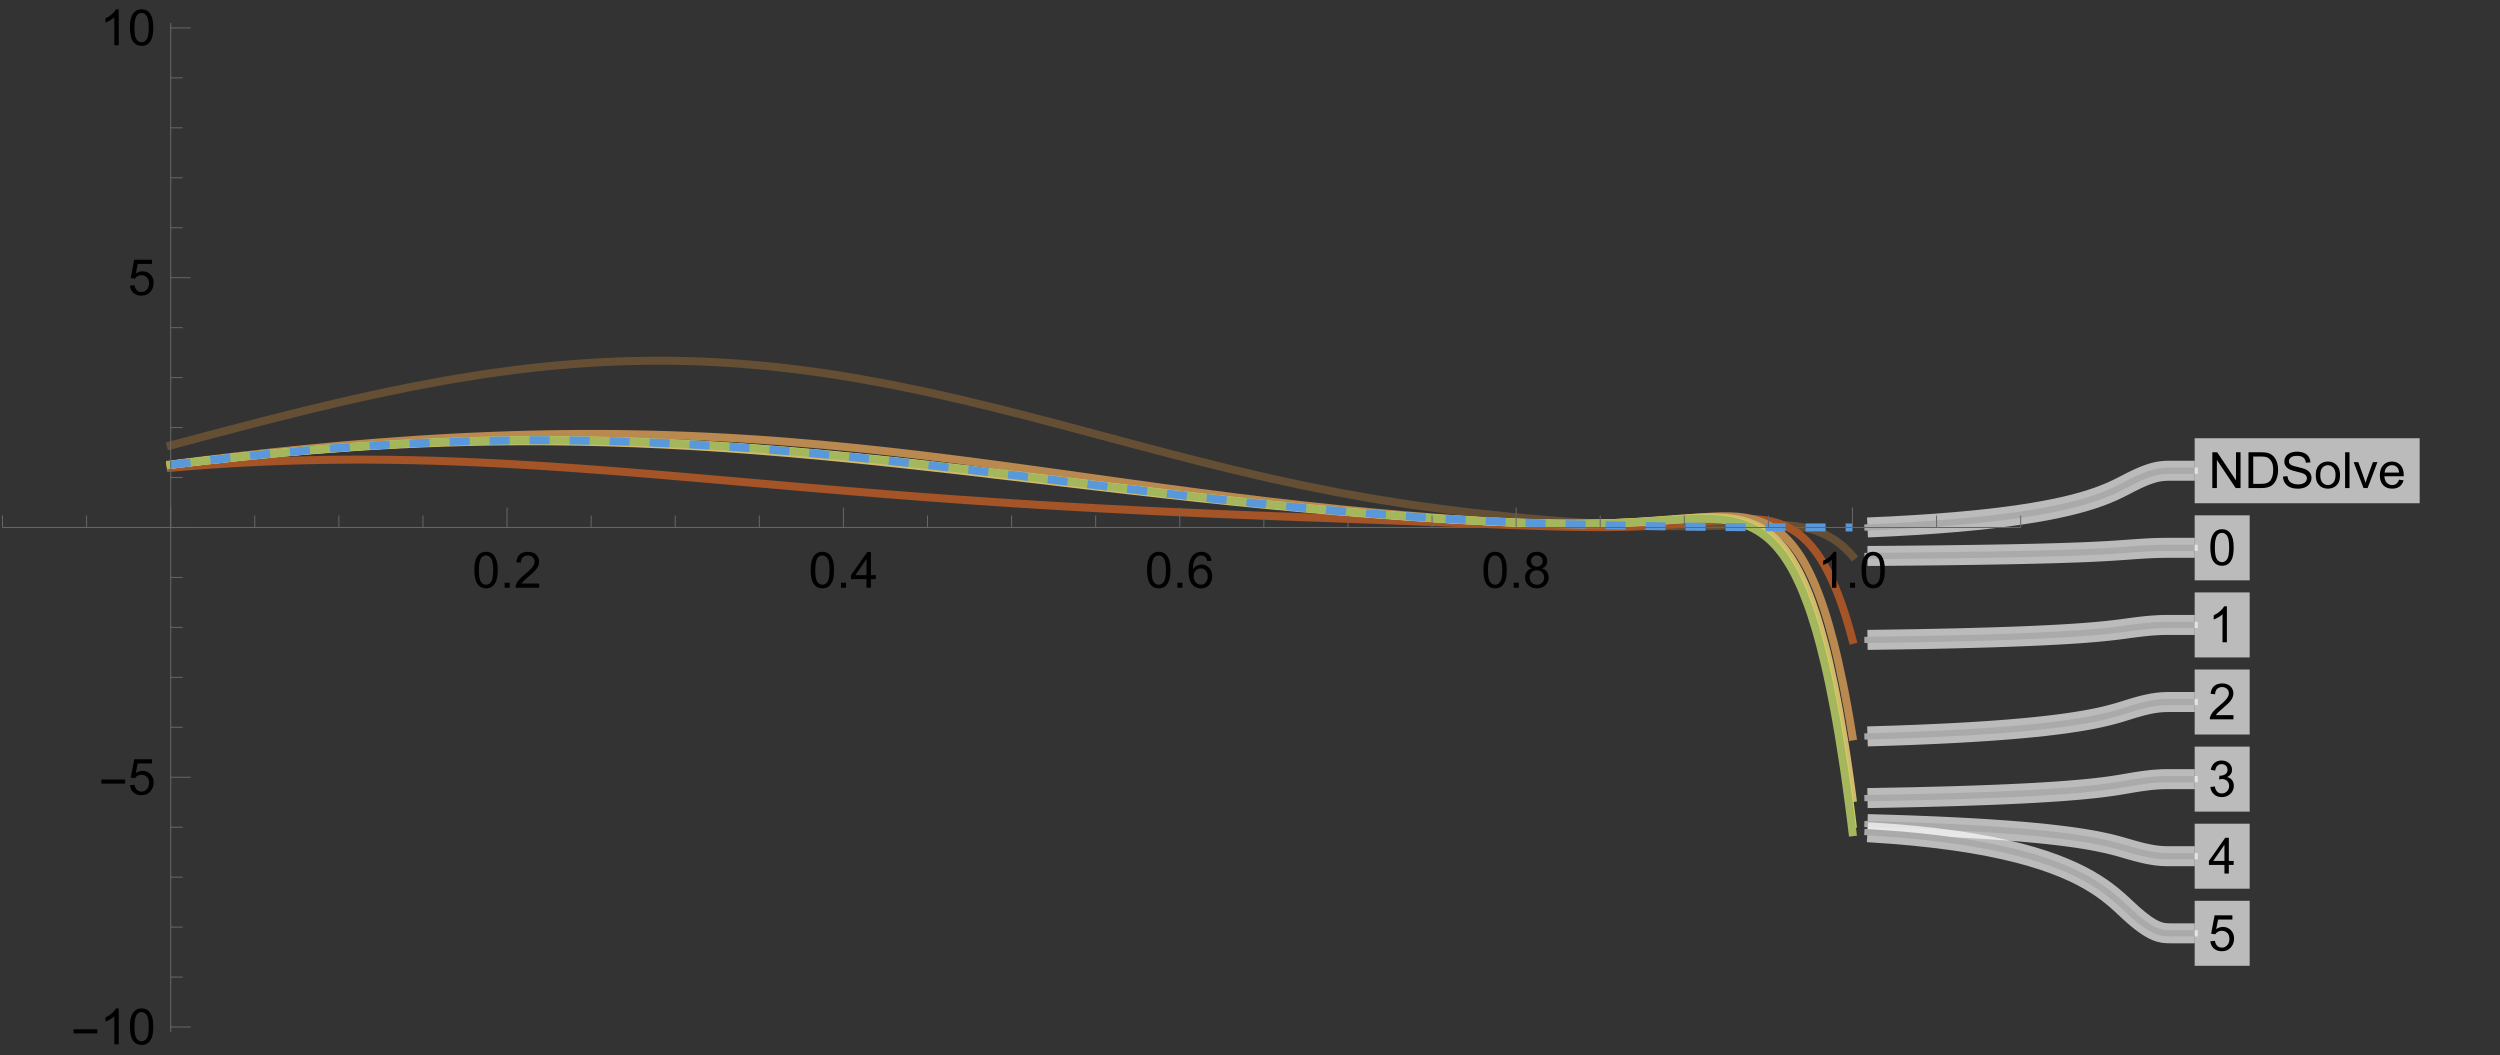 <?xml version="1.0" encoding="UTF-8"?>
<svg xmlns="http://www.w3.org/2000/svg" xmlns:xlink="http://www.w3.org/1999/xlink" width="500pt" height="211pt" viewBox="0 0 500 211" version="1.1">
<rect x="0" y="0" width="500" height="211" fill="#333333" stroke="none"/>
<defs>
<g>
<symbol overflow="visible" id="glyph0-0">
<path style="stroke:none;" d="M 1.25 0 L 1.25 -6.25 L 6.25 -6.25 L 6.25 0 Z M 1.406 -0.156 L 6.094 -0.156 L 6.094 -6.094 L 1.406 -6.094 Z M 1.406 -0.156 "/>
</symbol>
<symbol overflow="visible" id="glyph0-1">
<path style="stroke:none;" d="M 0.414 -3.531 C 0.41 -4.375 0.496 -5.055 0.676 -5.574 C 0.848 -6.086 1.109 -6.484 1.453 -6.766 C 1.797 -7.043 2.227 -7.184 2.75 -7.188 C 3.129 -7.184 3.465 -7.105 3.758 -6.953 C 4.047 -6.797 4.289 -6.574 4.477 -6.285 C 4.664 -5.992 4.812 -5.637 4.922 -5.223 C 5.027 -4.801 5.078 -4.238 5.082 -3.531 C 5.078 -2.688 4.992 -2.008 4.824 -1.496 C 4.648 -0.977 4.391 -0.578 4.051 -0.301 C 3.703 -0.02 3.27 0.117 2.75 0.121 C 2.055 0.117 1.516 -0.129 1.125 -0.621 C 0.648 -1.215 0.41 -2.184 0.414 -3.531 Z M 1.32 -3.531 C 1.316 -2.355 1.453 -1.574 1.73 -1.184 C 2.004 -0.793 2.344 -0.598 2.75 -0.602 C 3.148 -0.598 3.488 -0.793 3.766 -1.188 C 4.039 -1.574 4.176 -2.355 4.18 -3.531 C 4.176 -4.707 4.039 -5.488 3.766 -5.879 C 3.488 -6.262 3.145 -6.457 2.738 -6.461 C 2.332 -6.457 2.012 -6.285 1.773 -5.949 C 1.469 -5.508 1.316 -4.703 1.32 -3.531 Z M 1.32 -3.531 "/>
</symbol>
<symbol overflow="visible" id="glyph0-2">
<path style="stroke:none;" d="M 3.727 0 L 2.848 0 L 2.848 -5.602 C 2.637 -5.398 2.359 -5.195 2.016 -4.992 C 1.672 -4.789 1.363 -4.637 1.09 -4.543 L 1.09 -5.391 C 1.582 -5.621 2.012 -5.898 2.379 -6.23 C 2.746 -6.555 3.004 -6.875 3.16 -7.188 L 3.727 -7.188 Z M 3.727 0 "/>
</symbol>
<symbol overflow="visible" id="glyph0-3">
<path style="stroke:none;" d="M 5.035 -0.844 L 5.035 0 L 0.305 0 C 0.297 -0.211 0.328 -0.414 0.406 -0.609 C 0.523 -0.93 0.719 -1.246 0.984 -1.562 C 1.25 -1.871 1.633 -2.234 2.133 -2.648 C 2.91 -3.285 3.434 -3.789 3.711 -4.164 C 3.98 -4.535 4.117 -4.887 4.121 -5.219 C 4.117 -5.566 3.992 -5.859 3.746 -6.102 C 3.496 -6.336 3.172 -6.457 2.773 -6.461 C 2.348 -6.457 2.012 -6.328 1.758 -6.078 C 1.504 -5.82 1.375 -5.469 1.371 -5.023 L 0.469 -5.117 C 0.531 -5.789 0.762 -6.305 1.168 -6.656 C 1.566 -7.008 2.109 -7.184 2.793 -7.188 C 3.477 -7.184 4.02 -6.992 4.422 -6.617 C 4.82 -6.234 5.02 -5.762 5.023 -5.199 C 5.02 -4.91 4.961 -4.629 4.848 -4.355 C 4.727 -4.074 4.535 -3.785 4.266 -3.48 C 3.992 -3.176 3.539 -2.754 2.91 -2.223 C 2.383 -1.777 2.043 -1.477 1.895 -1.32 C 1.742 -1.16 1.621 -1.004 1.523 -0.844 Z M 5.035 -0.844 "/>
</symbol>
<symbol overflow="visible" id="glyph0-4">
<path style="stroke:none;" d="M 0.422 -1.891 L 1.301 -2.008 C 1.398 -1.508 1.566 -1.148 1.812 -0.93 C 2.055 -0.707 2.352 -0.598 2.699 -0.602 C 3.109 -0.598 3.457 -0.742 3.746 -1.031 C 4.027 -1.316 4.172 -1.668 4.176 -2.094 C 4.172 -2.492 4.039 -2.828 3.777 -3.094 C 3.512 -3.355 3.176 -3.484 2.773 -3.488 C 2.602 -3.484 2.395 -3.453 2.152 -3.391 L 2.25 -4.16 C 2.309 -4.152 2.355 -4.148 2.395 -4.152 C 2.766 -4.148 3.102 -4.246 3.402 -4.445 C 3.699 -4.637 3.848 -4.938 3.852 -5.348 C 3.848 -5.668 3.738 -5.934 3.523 -6.148 C 3.305 -6.355 3.023 -6.461 2.68 -6.465 C 2.336 -6.461 2.051 -6.355 1.824 -6.141 C 1.594 -5.926 1.449 -5.602 1.387 -5.176 L 0.508 -5.332 C 0.613 -5.918 0.855 -6.371 1.238 -6.699 C 1.617 -7.02 2.094 -7.184 2.66 -7.188 C 3.051 -7.184 3.41 -7.098 3.738 -6.934 C 4.066 -6.762 4.316 -6.535 4.496 -6.25 C 4.668 -5.957 4.758 -5.648 4.758 -5.328 C 4.758 -5.016 4.672 -4.734 4.508 -4.48 C 4.336 -4.227 4.09 -4.027 3.77 -3.879 C 4.191 -3.777 4.523 -3.574 4.758 -3.27 C 4.992 -2.961 5.109 -2.574 5.109 -2.113 C 5.109 -1.484 4.879 -0.953 4.426 -0.523 C 3.965 -0.086 3.391 0.129 2.695 0.129 C 2.066 0.129 1.543 -0.059 1.129 -0.434 C 0.711 -0.809 0.477 -1.293 0.422 -1.891 Z M 0.422 -1.891 "/>
</symbol>
<symbol overflow="visible" id="glyph0-5">
<path style="stroke:none;" d="M 3.234 0 L 3.234 -1.715 L 0.129 -1.715 L 0.129 -2.52 L 3.395 -7.16 L 4.113 -7.16 L 4.113 -2.52 L 5.078 -2.52 L 5.078 -1.715 L 4.113 -1.715 L 4.113 0 Z M 3.234 -2.52 L 3.234 -5.746 L 0.992 -2.52 Z M 3.234 -2.52 "/>
</symbol>
<symbol overflow="visible" id="glyph0-6">
<path style="stroke:none;" d="M 0.414 -1.875 L 1.34 -1.953 C 1.406 -1.5 1.562 -1.164 1.812 -0.941 C 2.059 -0.711 2.359 -0.598 2.715 -0.602 C 3.137 -0.598 3.496 -0.758 3.789 -1.078 C 4.082 -1.398 4.23 -1.82 4.23 -2.348 C 4.23 -2.848 4.086 -3.242 3.805 -3.535 C 3.52 -3.82 3.152 -3.965 2.699 -3.969 C 2.414 -3.965 2.16 -3.902 1.934 -3.777 C 1.707 -3.648 1.527 -3.48 1.398 -3.277 L 0.57 -3.383 L 1.266 -7.062 L 4.824 -7.062 L 4.824 -6.223 L 1.969 -6.223 L 1.582 -4.297 C 2.012 -4.594 2.461 -4.746 2.934 -4.746 C 3.555 -4.746 4.082 -4.527 4.516 -4.098 C 4.941 -3.66 5.156 -3.105 5.16 -2.426 C 5.156 -1.777 4.969 -1.215 4.594 -0.746 C 4.133 -0.168 3.504 0.117 2.715 0.121 C 2.059 0.117 1.527 -0.062 1.121 -0.426 C 0.707 -0.789 0.473 -1.273 0.414 -1.875 Z M 0.414 -1.875 "/>
</symbol>
<symbol overflow="visible" id="glyph0-7">
<path style="stroke:none;" d="M 0.762 0 L 0.762 -7.16 L 1.734 -7.16 L 5.492 -1.539 L 5.492 -7.16 L 6.402 -7.16 L 6.402 0 L 5.43 0 L 1.672 -5.625 L 1.672 0 Z M 0.762 0 "/>
</symbol>
<symbol overflow="visible" id="glyph0-8">
<path style="stroke:none;" d="M 0.773 0 L 0.773 -7.16 L 3.238 -7.16 C 3.793 -7.16 4.219 -7.125 4.512 -7.055 C 4.922 -6.961 5.27 -6.789 5.562 -6.543 C 5.938 -6.223 6.223 -5.816 6.41 -5.32 C 6.598 -4.82 6.691 -4.25 6.691 -3.617 C 6.691 -3.07 6.625 -2.59 6.5 -2.172 C 6.367 -1.75 6.207 -1.402 6.012 -1.129 C 5.812 -0.852 5.594 -0.637 5.359 -0.48 C 5.121 -0.324 4.836 -0.203 4.504 -0.121 C 4.168 -0.039 3.785 0 3.355 0 Z M 1.719 -0.844 L 3.246 -0.844 C 3.719 -0.844 4.09 -0.887 4.359 -0.977 C 4.625 -1.062 4.836 -1.188 5 -1.348 C 5.219 -1.57 5.395 -1.871 5.523 -2.254 C 5.648 -2.633 5.711 -3.094 5.715 -3.633 C 5.711 -4.383 5.59 -4.957 5.344 -5.359 C 5.098 -5.758 4.797 -6.027 4.449 -6.168 C 4.191 -6.262 3.785 -6.309 3.223 -6.312 L 1.719 -6.312 Z M 1.719 -0.844 "/>
</symbol>
<symbol overflow="visible" id="glyph0-9">
<path style="stroke:none;" d="M 0.449 -2.301 L 1.344 -2.379 C 1.383 -2.02 1.48 -1.723 1.637 -1.496 C 1.789 -1.262 2.031 -1.078 2.359 -0.938 C 2.684 -0.797 3.051 -0.727 3.457 -0.727 C 3.816 -0.727 4.133 -0.777 4.414 -0.887 C 4.688 -0.992 4.895 -1.141 5.031 -1.332 C 5.164 -1.516 5.23 -1.723 5.234 -1.945 C 5.23 -2.168 5.168 -2.363 5.039 -2.531 C 4.906 -2.699 4.691 -2.84 4.395 -2.953 C 4.199 -3.027 3.773 -3.141 3.117 -3.301 C 2.461 -3.457 2 -3.609 1.738 -3.75 C 1.395 -3.93 1.141 -4.152 0.973 -4.418 C 0.805 -4.684 0.719 -4.98 0.723 -5.309 C 0.719 -5.668 0.824 -6.004 1.031 -6.32 C 1.234 -6.633 1.531 -6.871 1.93 -7.035 C 2.32 -7.195 2.758 -7.277 3.242 -7.281 C 3.77 -7.277 4.238 -7.191 4.645 -7.023 C 5.047 -6.852 5.359 -6.602 5.582 -6.27 C 5.797 -5.938 5.914 -5.559 5.934 -5.141 L 5.023 -5.074 C 4.973 -5.527 4.809 -5.867 4.527 -6.098 C 4.242 -6.328 3.828 -6.445 3.281 -6.445 C 2.707 -6.445 2.289 -6.34 2.027 -6.129 C 1.766 -5.918 1.633 -5.664 1.637 -5.371 C 1.633 -5.109 1.727 -4.898 1.914 -4.738 C 2.094 -4.57 2.57 -4.398 3.34 -4.227 C 4.109 -4.047 4.637 -3.895 4.926 -3.77 C 5.34 -3.574 5.648 -3.332 5.848 -3.039 C 6.047 -2.742 6.145 -2.402 6.148 -2.023 C 6.145 -1.637 6.035 -1.277 5.82 -0.945 C 5.598 -0.605 5.285 -0.344 4.879 -0.16 C 4.469 0.027 4.008 0.117 3.5 0.121 C 2.852 0.117 2.309 0.027 1.871 -0.16 C 1.43 -0.348 1.086 -0.633 0.84 -1.012 C 0.59 -1.391 0.461 -1.82 0.449 -2.301 Z M 0.449 -2.301 "/>
</symbol>
<symbol overflow="visible" id="glyph0-10">
<path style="stroke:none;" d="M 0.332 -2.594 C 0.328 -3.551 0.594 -4.262 1.133 -4.727 C 1.574 -5.109 2.121 -5.301 2.766 -5.305 C 3.477 -5.301 4.059 -5.066 4.512 -4.602 C 4.965 -4.133 5.191 -3.488 5.191 -2.668 C 5.191 -1.996 5.09 -1.473 4.891 -1.09 C 4.688 -0.707 4.395 -0.41 4.016 -0.199 C 3.629 0.012 3.215 0.117 2.766 0.117 C 2.039 0.117 1.449 -0.113 1.004 -0.582 C 0.551 -1.043 0.328 -1.715 0.332 -2.594 Z M 1.234 -2.594 C 1.23 -1.926 1.375 -1.43 1.668 -1.102 C 1.957 -0.77 2.324 -0.602 2.766 -0.605 C 3.199 -0.602 3.559 -0.77 3.852 -1.102 C 4.141 -1.434 4.289 -1.938 4.289 -2.621 C 4.289 -3.262 4.141 -3.75 3.852 -4.078 C 3.555 -4.406 3.195 -4.57 2.766 -4.574 C 2.324 -4.57 1.957 -4.406 1.668 -4.082 C 1.375 -3.75 1.23 -3.254 1.234 -2.594 Z M 1.234 -2.594 "/>
</symbol>
<symbol overflow="visible" id="glyph0-11">
<path style="stroke:none;" d="M 0.641 0 L 0.641 -7.16 L 1.52 -7.16 L 1.52 0 Z M 0.641 0 "/>
</symbol>
<symbol overflow="visible" id="glyph0-12">
<path style="stroke:none;" d="M 2.102 0 L 0.129 -5.188 L 1.055 -5.188 L 2.168 -2.082 C 2.285 -1.742 2.395 -1.395 2.5 -1.035 C 2.574 -1.305 2.684 -1.633 2.828 -2.023 L 3.98 -5.188 L 4.883 -5.188 L 2.922 0 Z M 2.102 0 "/>
</symbol>
<symbol overflow="visible" id="glyph0-13">
<path style="stroke:none;" d="M 4.211 -1.672 L 5.117 -1.559 C 4.969 -1.027 4.703 -0.613 4.32 -0.32 C 3.93 -0.027 3.438 0.117 2.836 0.117 C 2.078 0.117 1.477 -0.113 1.031 -0.582 C 0.586 -1.047 0.363 -1.703 0.367 -2.551 C 0.363 -3.418 0.586 -4.098 1.039 -4.582 C 1.484 -5.062 2.07 -5.301 2.789 -5.305 C 3.48 -5.301 4.047 -5.066 4.488 -4.594 C 4.926 -4.121 5.145 -3.457 5.148 -2.602 C 5.145 -2.547 5.141 -2.469 5.141 -2.367 L 1.273 -2.367 C 1.305 -1.797 1.469 -1.359 1.758 -1.059 C 2.047 -0.754 2.406 -0.602 2.844 -0.605 C 3.16 -0.602 3.434 -0.688 3.664 -0.859 C 3.891 -1.027 4.074 -1.297 4.211 -1.672 Z M 1.324 -3.09 L 4.219 -3.09 C 4.18 -3.523 4.066 -3.852 3.887 -4.074 C 3.605 -4.41 3.242 -4.582 2.797 -4.582 C 2.391 -4.582 2.051 -4.445 1.777 -4.176 C 1.5 -3.902 1.352 -3.539 1.324 -3.09 Z M 1.324 -3.09 "/>
</symbol>
<symbol overflow="visible" id="glyph0-14">
<path style="stroke:none;" d="M 0.91 0 L 0.91 -1 L 1.91 -1 L 1.91 0 Z M 0.91 0 "/>
</symbol>
<symbol overflow="visible" id="glyph0-15">
<path style="stroke:none;" d="M 4.977 -5.406 L 4.102 -5.336 C 4.023 -5.68 3.91 -5.93 3.77 -6.09 C 3.527 -6.336 3.234 -6.461 2.891 -6.465 C 2.609 -6.461 2.363 -6.383 2.152 -6.23 C 1.871 -6.027 1.656 -5.734 1.5 -5.348 C 1.34 -4.957 1.254 -4.406 1.25 -3.691 C 1.457 -4.012 1.715 -4.25 2.023 -4.41 C 2.328 -4.562 2.652 -4.641 2.988 -4.645 C 3.574 -4.641 4.07 -4.426 4.484 -3.996 C 4.891 -3.566 5.098 -3.008 5.102 -2.324 C 5.098 -1.875 5 -1.457 4.812 -1.07 C 4.617 -0.684 4.352 -0.387 4.016 -0.184 C 3.672 0.02 3.289 0.117 2.863 0.121 C 2.125 0.117 1.527 -0.148 1.066 -0.688 C 0.605 -1.223 0.375 -2.113 0.375 -3.352 C 0.375 -4.734 0.629 -5.738 1.145 -6.367 C 1.586 -6.91 2.188 -7.184 2.945 -7.188 C 3.504 -7.184 3.965 -7.027 4.328 -6.715 C 4.684 -6.398 4.898 -5.961 4.977 -5.406 Z M 1.387 -2.32 C 1.383 -2.016 1.445 -1.723 1.578 -1.449 C 1.703 -1.168 1.883 -0.957 2.117 -0.816 C 2.344 -0.668 2.59 -0.598 2.848 -0.602 C 3.215 -0.598 3.531 -0.746 3.801 -1.051 C 4.066 -1.348 4.199 -1.754 4.203 -2.27 C 4.199 -2.762 4.07 -3.152 3.809 -3.438 C 3.543 -3.723 3.211 -3.867 2.812 -3.867 C 2.414 -3.867 2.074 -3.723 1.801 -3.438 C 1.52 -3.152 1.383 -2.781 1.387 -2.32 Z M 1.387 -2.32 "/>
</symbol>
<symbol overflow="visible" id="glyph0-16">
<path style="stroke:none;" d="M 1.77 -3.883 C 1.402 -4.012 1.129 -4.203 0.957 -4.453 C 0.777 -4.699 0.691 -4.996 0.695 -5.344 C 0.691 -5.863 0.879 -6.301 1.254 -6.656 C 1.629 -7.008 2.125 -7.184 2.75 -7.188 C 3.371 -7.184 3.875 -7 4.258 -6.641 C 4.637 -6.273 4.828 -5.832 4.828 -5.316 C 4.828 -4.98 4.738 -4.691 4.566 -4.449 C 4.391 -4.199 4.129 -4.012 3.773 -3.883 C 4.211 -3.738 4.543 -3.508 4.777 -3.188 C 5.004 -2.867 5.121 -2.484 5.121 -2.047 C 5.121 -1.43 4.902 -0.918 4.473 -0.504 C 4.035 -0.09 3.469 0.117 2.766 0.121 C 2.055 0.117 1.484 -0.09 1.055 -0.504 C 0.621 -0.922 0.402 -1.441 0.406 -2.07 C 0.402 -2.531 0.52 -2.922 0.758 -3.238 C 0.992 -3.551 1.332 -3.766 1.77 -3.883 Z M 1.594 -5.371 C 1.594 -5.031 1.699 -4.754 1.918 -4.539 C 2.133 -4.324 2.418 -4.219 2.77 -4.219 C 3.105 -4.219 3.383 -4.324 3.602 -4.539 C 3.816 -4.75 3.926 -5.012 3.926 -5.324 C 3.926 -5.641 3.812 -5.91 3.59 -6.133 C 3.367 -6.352 3.09 -6.461 2.758 -6.465 C 2.422 -6.461 2.145 -6.355 1.926 -6.141 C 1.703 -5.926 1.594 -5.668 1.594 -5.371 Z M 1.309 -2.066 C 1.305 -1.812 1.363 -1.57 1.484 -1.34 C 1.602 -1.102 1.781 -0.918 2.016 -0.793 C 2.25 -0.66 2.5 -0.598 2.773 -0.602 C 3.188 -0.598 3.535 -0.73 3.812 -1.004 C 4.082 -1.27 4.219 -1.613 4.223 -2.035 C 4.219 -2.457 4.078 -2.809 3.801 -3.086 C 3.516 -3.359 3.164 -3.496 2.746 -3.5 C 2.328 -3.496 1.984 -3.359 1.715 -3.09 C 1.441 -2.812 1.305 -2.473 1.309 -2.066 Z M 1.309 -2.066 "/>
</symbol>
<symbol overflow="visible" id="glyph1-0">
<path style="stroke:none;" d="M 0.625 0 L 0.625 -8 L 4.375 -8 L 4.375 0 Z M 1.25 -0.625 L 3.75 -0.625 L 3.75 -7.375 L 1.25 -7.375 Z M 1.25 -0.625 "/>
</symbol>
<symbol overflow="visible" id="glyph1-1">
<path style="stroke:none;" d="M 5.289 -2.191 L 0.551 -2.191 L 0.551 -3.012 L 5.289 -3.012 Z M 5.289 -2.191 "/>
</symbol>
</g>
</defs>
<g id="surface31">
<path style="fill:none;stroke-width:1.6;stroke-linecap:square;stroke-linejoin:miter;stroke:rgb(39.681%,31.014%,20.41%);stroke-opacity:1;stroke-miterlimit:3.25;" d="M 34.137 89.086 L 34.238 89.059 L 34.344 89.031 L 34.547 88.977 L 34.961 88.867 L 35.785 88.645 L 37.438 88.203 L 40.738 87.324 L 47.895 85.441 L 54.578 83.719 L 61.133 82.082 L 68.238 80.387 L 74.871 78.898 L 82.062 77.41 L 89.117 76.094 L 95.703 75.012 L 95.812 74.992 L 95.926 74.977 L 96.148 74.941 L 96.594 74.875 L 97.488 74.742 L 99.27 74.488 L 102.84 74.016 L 102.945 74 L 103.047 73.988 L 103.258 73.961 L 103.672 73.91 L 104.508 73.809 L 106.172 73.617 L 106.277 73.605 L 106.379 73.594 L 106.59 73.57 L 107.004 73.523 L 107.84 73.434 L 109.504 73.262 L 109.605 73.254 L 109.707 73.242 L 109.914 73.223 L 110.32 73.184 L 111.137 73.105 L 112.77 72.961 L 112.875 72.953 L 113.18 72.93 L 113.586 72.895 L 114.406 72.828 L 116.039 72.707 L 116.258 72.691 L 116.48 72.676 L 116.922 72.645 L 117.809 72.59 L 117.922 72.582 L 118.031 72.574 L 118.254 72.559 L 118.695 72.535 L 119.582 72.484 L 119.691 72.477 L 119.805 72.469 L 120.023 72.457 L 120.469 72.434 L 121.355 72.391 L 121.574 72.383 L 121.797 72.371 L 122.238 72.352 L 123.125 72.312 L 123.23 72.309 L 123.332 72.305 L 123.539 72.297 L 123.953 72.285 L 124.055 72.281 L 124.16 72.277 L 124.781 72.254 L 124.883 72.254 L 124.988 72.25 L 125.191 72.242 L 126.434 72.207 L 126.535 72.207 L 126.641 72.203 L 127.262 72.191 L 127.363 72.188 L 127.465 72.188 L 128.086 72.176 L 128.191 72.172 L 128.293 72.172 L 128.5 72.168 L 128.602 72.168 L 128.707 72.164 L 128.914 72.164 L 129.016 72.16 L 129.121 72.16 L 129.328 72.156 L 129.535 72.156 L 129.742 72.152 L 129.965 72.152 L 130.078 72.148 L 130.637 72.148 L 130.75 72.145 L 132.766 72.145 L 132.875 72.148 L 133.438 72.148 L 133.551 72.152 L 133.773 72.152 L 133.887 72.156 L 134.223 72.156 L 134.332 72.16 L 134.445 72.16 L 134.668 72.164 L 135.117 72.172 L 135.34 72.172 L 135.566 72.176 L 136.012 72.188 L 136.125 72.188 L 136.238 72.191 L 136.461 72.195 L 136.91 72.207 L 137.02 72.207 L 137.129 72.211 L 137.352 72.215 L 137.789 72.227 L 138.008 72.234 L 138.23 72.242 L 138.668 72.254 L 138.781 72.258 L 139.109 72.27 L 139.551 72.285 L 140.43 72.316 L 140.539 72.324 L 140.867 72.336 L 141.309 72.355 L 142.188 72.395 L 143.949 72.488 L 144.051 72.492 L 144.152 72.5 L 144.359 72.512 L 144.77 72.535 L 145.59 72.586 L 147.23 72.699 L 147.332 72.703 L 147.434 72.711 L 147.641 72.727 L 148.871 72.82 L 150.512 72.957 L 150.625 72.965 L 150.734 72.977 L 151.402 73.035 L 152.293 73.117 L 154.07 73.289 L 154.184 73.301 L 154.293 73.312 L 155.852 73.477 L 157.633 73.68 L 157.734 73.691 L 157.84 73.703 L 158.047 73.727 L 158.461 73.777 L 159.293 73.879 L 160.953 74.09 L 164.277 74.547 L 164.391 74.562 L 164.5 74.578 L 164.727 74.613 L 165.176 74.68 L 166.078 74.812 L 167.875 75.094 L 171.477 75.688 L 178.547 76.988 L 185.141 78.348 L 192.293 79.957 L 198.969 81.57 L 205.512 83.227 L 212.613 85.082 L 219.238 86.848 L 226.422 88.766 L 233.469 90.625 L 240.047 92.316 L 247.176 94.074 L 253.836 95.625 L 260.359 97.047 L 267.441 98.461 L 274.047 99.648 L 281.211 100.797 L 287.898 101.738 L 294.457 102.543 L 301.566 103.297 L 301.672 103.309 L 301.773 103.32 L 301.98 103.34 L 302.398 103.379 L 303.227 103.457 L 304.887 103.613 L 308.203 103.902 L 308.316 103.914 L 308.43 103.922 L 308.656 103.941 L 309.105 103.977 L 310.004 104.051 L 311.801 104.191 L 312.027 104.207 L 312.25 104.227 L 312.699 104.258 L 313.602 104.324 L 315.398 104.453 L 315.617 104.469 L 315.84 104.484 L 316.281 104.512 L 317.164 104.57 L 318.93 104.68 L 319.039 104.688 L 319.148 104.691 L 319.371 104.707 L 319.812 104.73 L 320.695 104.781 L 322.461 104.875 L 322.562 104.879 L 322.668 104.887 L 322.871 104.895 L 323.285 104.914 L 324.105 104.953 L 324.211 104.957 L 324.312 104.965 L 324.52 104.973 L 324.93 104.988 L 325.754 105.023 L 325.855 105.027 L 325.961 105.031 L 326.164 105.039 L 326.578 105.055 L 327.402 105.086 L 327.605 105.094 L 327.812 105.102 L 328.223 105.113 L 329.047 105.137 L 329.16 105.141 L 329.27 105.145 L 329.496 105.152 L 329.941 105.164 L 330.051 105.164 L 330.164 105.168 L 330.387 105.172 L 330.832 105.184 L 330.945 105.188 L 331.059 105.188 L 331.281 105.191 L 331.727 105.203 L 331.84 105.203 L 331.949 105.207 L 332.172 105.211 L 332.621 105.215 L 332.73 105.219 L 332.844 105.219 L 333.066 105.223 L 333.176 105.223 L 333.289 105.227 L 333.512 105.227 L 333.625 105.23 L 333.734 105.23 L 333.957 105.234 L 334.184 105.234 L 334.406 105.238 L 334.965 105.238 L 335.074 105.242 L 337.234 105.242 L 337.336 105.238 L 337.859 105.238 L 337.961 105.234 L 338.379 105.234 L 338.484 105.23 L 338.691 105.23 L 338.797 105.227 L 338.898 105.227 L 339.109 105.223 L 339.523 105.219 L 339.629 105.219 L 339.734 105.215 L 339.941 105.215 L 340.359 105.207 L 340.465 105.203 L 340.566 105.203 L 340.777 105.199 L 341.191 105.191 L 341.297 105.188 L 341.402 105.188 L 341.609 105.184 L 342.027 105.172 L 342.859 105.152 L 342.961 105.148 L 343.062 105.148 L 343.27 105.141 L 343.676 105.129 L 344.492 105.109 L 346.129 105.059 L 346.332 105.051 L 346.535 105.047 L 346.945 105.031 L 347.762 105.008 L 347.863 105.004 L 347.969 105 L 348.172 104.996 L 348.578 104.98 L 349.398 104.961 L 349.617 104.953 L 349.84 104.949 L 350.285 104.938 L 350.395 104.934 L 350.504 104.934 L 350.727 104.926 L 351.172 104.918 L 351.281 104.918 L 351.391 104.914 L 351.504 104.914 L 351.613 104.91 L 351.836 104.91 L 351.945 104.906 L 352.168 104.906 L 352.277 104.902 L 352.945 104.902 L 353.055 104.898 L 353.164 104.902 L 353.832 104.902 L 353.941 104.906 L 354.164 104.906 L 354.273 104.91 L 354.383 104.91 L 354.496 104.914 L 354.605 104.914 L 354.719 104.918 L 354.828 104.922 L 354.938 104.922 L 355.051 104.926 L 355.27 104.934 L 355.383 104.938 L 355.605 104.945 L 355.824 104.953 L 356.047 104.965 L 356.156 104.969 L 356.27 104.977 L 356.492 104.988 L 356.594 104.992 L 356.695 105 L 356.902 105.012 L 357.008 105.02 L 357.109 105.027 L 357.316 105.043 L 357.422 105.051 L 357.523 105.062 L 357.73 105.078 L 358.145 105.117 L 358.25 105.129 L 358.352 105.141 L 358.559 105.164 L 358.973 105.215 L 359.074 105.23 L 359.18 105.242 L 359.801 105.336 L 359.902 105.352 L 360.008 105.371 L 360.215 105.406 L 360.625 105.484 L 360.73 105.504 L 360.832 105.527 L 361.039 105.57 L 361.453 105.664 L 361.559 105.691 L 361.66 105.715 L 361.867 105.77 L 362.281 105.883 L 363.109 106.141 L 363.223 106.18 L 363.34 106.219 L 363.57 106.301 L 364.031 106.48 L 364.148 106.527 L 364.262 106.574 L 364.496 106.672 L 364.957 106.883 L 365.07 106.941 L 365.188 106.996 L 365.418 107.113 L 365.879 107.363 L 366.805 107.922 L 366.918 107.996 L 367.035 108.074 L 367.266 108.234 L 367.727 108.574 L 367.844 108.66 L 367.957 108.75 L 368.188 108.938 L 368.648 109.328 L 368.766 109.43 L 368.883 109.535 L 369.113 109.746 L 369.574 110.199 L 369.688 110.316 L 369.805 110.434 L 370.035 110.68 L 370.152 110.805 L 370.266 110.934 L 370.383 111.062 L 370.496 111.195 "/>
<path style="fill:none;stroke-width:1.6;stroke-linecap:square;stroke-linejoin:miter;stroke:rgb(64.274%,33.057%,15.407%);stroke-opacity:1;stroke-miterlimit:3.25;" d="M 34.137 93.555 L 34.238 93.547 L 34.344 93.539 L 34.547 93.52 L 34.961 93.484 L 35.785 93.414 L 37.438 93.281 L 40.738 93.031 L 40.852 93.023 L 40.961 93.016 L 41.188 93 L 41.633 92.969 L 42.527 92.906 L 44.316 92.789 L 44.43 92.781 L 44.539 92.773 L 44.766 92.762 L 45.211 92.734 L 46.105 92.68 L 47.895 92.578 L 48 92.57 L 48.105 92.566 L 48.312 92.555 L 48.73 92.531 L 49.566 92.488 L 51.238 92.406 L 51.344 92.402 L 51.445 92.395 L 51.656 92.387 L 52.074 92.367 L 52.91 92.332 L 54.578 92.262 L 54.684 92.258 L 54.988 92.246 L 56.219 92.199 L 56.422 92.191 L 56.629 92.188 L 57.035 92.172 L 57.855 92.145 L 58.059 92.137 L 58.266 92.133 L 58.676 92.121 L 59.492 92.098 L 61.133 92.055 L 61.242 92.051 L 61.355 92.047 L 61.574 92.043 L 62.02 92.031 L 62.91 92.016 L 63.02 92.012 L 63.129 92.012 L 63.352 92.004 L 63.797 91.996 L 64.684 91.98 L 64.906 91.98 L 65.574 91.969 L 65.684 91.969 L 65.797 91.965 L 66.02 91.965 L 66.461 91.957 L 66.574 91.957 L 66.684 91.953 L 66.906 91.953 L 67.352 91.949 L 67.461 91.945 L 67.574 91.945 L 67.797 91.941 L 68.238 91.941 L 68.344 91.938 L 68.758 91.938 L 68.859 91.934 L 69.277 91.934 L 69.484 91.93 L 70.207 91.93 L 70.312 91.926 L 73.422 91.926 L 73.629 91.93 L 74.25 91.93 L 74.457 91.934 L 74.984 91.934 L 75.098 91.938 L 75.32 91.938 L 75.77 91.941 L 75.996 91.941 L 76.219 91.945 L 76.668 91.949 L 76.781 91.949 L 76.895 91.953 L 77.117 91.953 L 77.566 91.957 L 78.469 91.969 L 78.578 91.973 L 78.691 91.973 L 78.918 91.977 L 80.266 92 L 80.375 92 L 80.488 92.004 L 80.715 92.008 L 82.062 92.031 L 82.281 92.039 L 82.504 92.043 L 82.941 92.051 L 83.824 92.074 L 85.59 92.117 L 85.809 92.125 L 86.031 92.133 L 86.473 92.145 L 87.355 92.172 L 89.117 92.23 L 89.223 92.23 L 89.324 92.234 L 89.531 92.242 L 89.941 92.258 L 90.766 92.289 L 92.41 92.352 L 95.703 92.492 L 95.812 92.496 L 95.926 92.504 L 96.148 92.512 L 96.594 92.535 L 97.488 92.574 L 99.27 92.664 L 102.84 92.855 L 109.504 93.262 L 116.039 93.711 L 123.125 94.242 L 129.742 94.777 L 136.91 95.383 L 143.949 95.992 L 150.512 96.566 L 157.633 97.188 L 164.277 97.758 L 171.477 98.359 L 178.547 98.93 L 185.141 99.438 L 192.293 99.957 L 198.969 100.418 L 205.512 100.84 L 212.613 101.266 L 219.238 101.637 L 226.422 102.008 L 233.469 102.348 L 240.047 102.637 L 247.176 102.934 L 253.836 103.195 L 260.359 103.438 L 267.441 103.695 L 274.047 103.938 L 281.211 104.199 L 287.898 104.453 L 294.457 104.707 L 301.566 104.98 L 301.672 104.984 L 301.773 104.988 L 301.98 104.996 L 302.398 105.012 L 303.227 105.043 L 304.887 105.102 L 304.988 105.105 L 305.094 105.109 L 305.301 105.117 L 305.715 105.129 L 306.547 105.156 L 308.203 105.211 L 308.656 105.227 L 309.105 105.238 L 310.004 105.266 L 310.117 105.266 L 310.227 105.27 L 310.453 105.277 L 311.801 105.312 L 311.914 105.312 L 312.027 105.316 L 312.25 105.32 L 312.699 105.332 L 312.812 105.336 L 312.926 105.336 L 313.148 105.344 L 313.602 105.352 L 313.711 105.355 L 313.824 105.355 L 314.051 105.359 L 315.398 105.383 L 315.508 105.387 L 315.617 105.387 L 315.84 105.391 L 316.281 105.395 L 316.391 105.398 L 316.5 105.398 L 316.723 105.402 L 317.164 105.406 L 317.383 105.406 L 317.605 105.41 L 317.824 105.41 L 318.047 105.414 L 318.488 105.414 L 318.598 105.418 L 321.027 105.418 L 321.137 105.414 L 321.688 105.414 L 321.797 105.41 L 322.129 105.41 L 322.238 105.406 L 322.461 105.406 L 322.562 105.402 L 322.668 105.402 L 322.871 105.398 L 323.078 105.398 L 323.285 105.395 L 323.387 105.391 L 323.488 105.391 L 323.695 105.387 L 324.105 105.379 L 324.211 105.379 L 324.312 105.375 L 324.52 105.371 L 324.93 105.363 L 325.035 105.359 L 325.137 105.355 L 325.344 105.352 L 325.754 105.34 L 325.855 105.336 L 325.961 105.336 L 326.164 105.328 L 326.578 105.316 L 326.68 105.312 L 326.785 105.309 L 326.988 105.301 L 327.402 105.285 L 327.605 105.277 L 327.812 105.27 L 328.223 105.254 L 329.047 105.219 L 329.16 105.215 L 329.27 105.207 L 329.496 105.195 L 329.941 105.176 L 330.832 105.125 L 330.945 105.121 L 331.059 105.113 L 331.281 105.102 L 331.727 105.074 L 332.621 105.016 L 332.73 105.008 L 332.844 105 L 333.512 104.953 L 334.406 104.887 L 336.191 104.742 L 336.297 104.734 L 336.398 104.727 L 336.609 104.707 L 337.023 104.672 L 337.859 104.598 L 339.523 104.441 L 339.629 104.434 L 339.734 104.422 L 339.941 104.402 L 340.359 104.363 L 341.191 104.285 L 342.859 104.133 L 343.062 104.117 L 343.27 104.098 L 343.676 104.062 L 344.492 103.996 L 344.598 103.988 L 344.902 103.965 L 345.312 103.934 L 345.414 103.93 L 345.719 103.906 L 346.129 103.883 L 346.23 103.875 L 346.332 103.871 L 346.535 103.859 L 346.641 103.855 L 346.742 103.848 L 346.945 103.84 L 347.047 103.832 L 347.148 103.828 L 347.355 103.82 L 347.762 103.805 L 347.863 103.805 L 347.969 103.801 L 348.07 103.797 L 348.172 103.797 L 348.375 103.789 L 348.578 103.789 L 348.684 103.785 L 349.508 103.785 L 349.617 103.789 L 349.73 103.789 L 349.84 103.793 L 349.953 103.793 L 350.172 103.801 L 350.285 103.805 L 350.504 103.812 L 350.617 103.816 L 350.727 103.824 L 350.84 103.828 L 350.949 103.836 L 351.172 103.848 L 351.391 103.863 L 351.613 103.883 L 351.727 103.895 L 351.836 103.902 L 352.059 103.926 L 352.277 103.949 L 352.5 103.977 L 352.945 104.039 L 353.164 104.07 L 353.387 104.109 L 353.496 104.129 L 353.609 104.148 L 353.832 104.191 L 354.051 104.238 L 354.273 104.285 L 354.719 104.395 L 354.828 104.422 L 354.938 104.453 L 355.16 104.516 L 355.605 104.648 L 355.715 104.684 L 355.824 104.723 L 356.047 104.801 L 356.492 104.969 L 356.594 105.008 L 356.695 105.051 L 356.902 105.141 L 357.316 105.328 L 357.422 105.379 L 357.523 105.43 L 357.73 105.531 L 358.145 105.758 L 358.25 105.816 L 358.352 105.875 L 358.559 106 L 358.973 106.262 L 359.801 106.855 L 359.902 106.934 L 360.008 107.016 L 360.215 107.188 L 360.625 107.543 L 360.73 107.637 L 360.832 107.73 L 361.039 107.926 L 361.453 108.336 L 361.559 108.441 L 361.66 108.551 L 361.867 108.773 L 362.281 109.246 L 363.109 110.289 L 363.223 110.445 L 363.34 110.602 L 363.57 110.93 L 364.031 111.621 L 364.148 111.801 L 364.262 111.984 L 364.496 112.359 L 364.957 113.152 L 365.07 113.359 L 365.188 113.57 L 365.418 114 L 365.879 114.91 L 366.805 116.91 L 366.918 117.18 L 367.035 117.453 L 367.266 118.016 L 367.727 119.188 L 367.844 119.496 L 367.957 119.805 L 368.188 120.441 L 368.648 121.77 L 368.766 122.117 L 368.883 122.469 L 369.113 123.188 L 369.574 124.691 L 369.688 125.078 L 369.805 125.477 L 370.035 126.285 L 370.152 126.699 L 370.266 127.121 L 370.383 127.547 L 370.496 127.98 "/>
<path style="fill:none;stroke-width:1.6;stroke-linecap:square;stroke-linejoin:miter;stroke:rgb(72.673%,53.814%,31.592%);stroke-opacity:1;stroke-miterlimit:3.25;" d="M 34.137 92.891 L 34.238 92.879 L 34.344 92.863 L 34.547 92.836 L 34.961 92.785 L 35.785 92.676 L 37.438 92.465 L 40.738 92.055 L 47.895 91.199 L 54.578 90.457 L 61.133 89.781 L 68.238 89.117 L 74.871 88.562 L 82.062 88.039 L 82.281 88.023 L 82.504 88.008 L 82.941 87.98 L 83.824 87.922 L 85.59 87.809 L 89.117 87.605 L 89.223 87.598 L 89.324 87.594 L 89.531 87.582 L 89.941 87.559 L 90.766 87.516 L 92.41 87.434 L 92.512 87.426 L 92.617 87.422 L 92.82 87.414 L 93.234 87.391 L 94.055 87.352 L 95.703 87.281 L 95.812 87.273 L 95.926 87.27 L 96.148 87.262 L 96.594 87.242 L 97.488 87.203 L 99.27 87.137 L 99.496 87.129 L 99.719 87.121 L 100.164 87.102 L 101.055 87.074 L 102.84 87.016 L 102.945 87.012 L 103.047 87.008 L 103.258 87.004 L 103.672 86.992 L 104.508 86.969 L 104.609 86.965 L 104.715 86.961 L 104.922 86.957 L 105.34 86.945 L 106.172 86.926 L 106.277 86.922 L 106.379 86.922 L 106.59 86.918 L 107.004 86.906 L 107.84 86.891 L 107.941 86.887 L 108.047 86.883 L 108.254 86.879 L 108.672 86.871 L 109.504 86.855 L 109.707 86.855 L 109.914 86.852 L 110.32 86.844 L 110.422 86.844 L 110.523 86.84 L 110.73 86.836 L 111.137 86.832 L 111.238 86.832 L 111.344 86.828 L 111.547 86.824 L 111.953 86.82 L 112.77 86.812 L 112.875 86.809 L 113.18 86.809 L 113.586 86.805 L 113.691 86.801 L 113.996 86.801 L 114.406 86.797 L 114.508 86.797 L 114.609 86.793 L 115.016 86.793 L 115.223 86.789 L 115.832 86.789 L 116.039 86.785 L 117.145 86.785 L 117.258 86.781 L 119.027 86.781 L 119.141 86.785 L 120.246 86.785 L 120.469 86.789 L 120.91 86.789 L 121.355 86.793 L 121.574 86.793 L 121.797 86.797 L 122.238 86.801 L 122.461 86.801 L 122.684 86.805 L 123.125 86.809 L 123.332 86.809 L 123.539 86.812 L 123.953 86.816 L 124.055 86.816 L 124.16 86.82 L 124.367 86.82 L 124.781 86.828 L 124.988 86.828 L 125.191 86.832 L 125.605 86.84 L 126.434 86.852 L 126.535 86.855 L 126.641 86.855 L 127.262 86.867 L 128.086 86.883 L 129.742 86.918 L 129.852 86.922 L 129.965 86.926 L 130.188 86.93 L 130.637 86.941 L 131.531 86.965 L 133.324 87.02 L 133.438 87.02 L 133.551 87.023 L 133.773 87.031 L 134.223 87.047 L 135.117 87.078 L 136.91 87.141 L 137.02 87.148 L 137.129 87.152 L 137.352 87.16 L 137.789 87.176 L 138.668 87.215 L 140.43 87.289 L 140.539 87.297 L 140.867 87.309 L 141.309 87.332 L 142.188 87.375 L 143.949 87.465 L 144.152 87.473 L 144.359 87.484 L 144.77 87.508 L 145.59 87.551 L 147.23 87.648 L 150.512 87.852 L 150.625 87.859 L 150.734 87.867 L 150.957 87.879 L 152.293 87.973 L 154.07 88.098 L 157.633 88.367 L 164.277 88.93 L 171.477 89.625 L 178.547 90.387 L 185.141 91.156 L 192.293 92.047 L 198.969 92.922 L 205.512 93.809 L 212.613 94.793 L 219.238 95.723 L 226.422 96.723 L 233.469 97.691 L 240.047 98.566 L 247.176 99.48 L 253.836 100.293 L 260.359 101.039 L 267.441 101.793 L 274.047 102.438 L 281.211 103.074 L 287.898 103.605 L 288.102 103.621 L 288.309 103.637 L 288.719 103.668 L 289.539 103.727 L 291.176 103.844 L 294.457 104.062 L 294.676 104.078 L 294.898 104.094 L 296.234 104.176 L 298.012 104.281 L 298.121 104.289 L 298.234 104.293 L 298.457 104.309 L 298.898 104.332 L 299.789 104.379 L 301.566 104.473 L 301.672 104.477 L 301.773 104.484 L 301.98 104.492 L 302.398 104.516 L 303.227 104.555 L 304.887 104.625 L 304.988 104.629 L 305.094 104.633 L 305.301 104.645 L 305.715 104.66 L 306.547 104.691 L 306.648 104.695 L 306.754 104.699 L 306.961 104.707 L 307.375 104.719 L 308.203 104.746 L 308.656 104.762 L 309.105 104.773 L 309.215 104.777 L 309.555 104.789 L 310.004 104.801 L 310.117 104.801 L 310.227 104.805 L 310.453 104.809 L 310.902 104.82 L 311.016 104.824 L 311.129 104.824 L 311.352 104.832 L 311.801 104.84 L 311.914 104.84 L 312.027 104.844 L 312.25 104.848 L 312.363 104.848 L 312.477 104.852 L 312.699 104.855 L 312.812 104.855 L 312.926 104.859 L 313.148 104.859 L 313.602 104.867 L 313.824 104.867 L 314.051 104.871 L 314.16 104.871 L 314.273 104.875 L 314.723 104.875 L 314.836 104.879 L 315.617 104.879 L 315.73 104.883 L 316.613 104.883 L 316.723 104.879 L 317.496 104.879 L 317.605 104.875 L 317.824 104.875 L 318.047 104.871 L 318.266 104.871 L 318.488 104.867 L 318.707 104.867 L 318.93 104.863 L 319.039 104.859 L 319.148 104.859 L 319.371 104.855 L 319.48 104.855 L 319.59 104.852 L 319.812 104.848 L 319.922 104.848 L 320.031 104.844 L 320.254 104.84 L 320.695 104.832 L 320.914 104.824 L 321.137 104.82 L 321.578 104.809 L 321.797 104.801 L 322.02 104.793 L 322.461 104.781 L 322.562 104.777 L 322.668 104.773 L 322.871 104.766 L 323.285 104.75 L 324.105 104.719 L 324.211 104.715 L 324.312 104.707 L 324.52 104.699 L 324.93 104.68 L 325.754 104.641 L 325.855 104.633 L 325.961 104.629 L 326.164 104.617 L 326.578 104.594 L 327.402 104.547 L 329.047 104.438 L 329.16 104.43 L 329.27 104.422 L 329.496 104.402 L 329.941 104.371 L 330.832 104.301 L 332.621 104.152 L 336.191 103.824 L 336.297 103.816 L 336.398 103.805 L 336.609 103.785 L 337.023 103.746 L 337.859 103.672 L 337.961 103.66 L 338.066 103.652 L 338.273 103.633 L 338.691 103.594 L 339.523 103.523 L 339.734 103.508 L 339.941 103.488 L 340.359 103.457 L 340.465 103.449 L 340.566 103.441 L 340.777 103.426 L 341.191 103.395 L 341.297 103.391 L 341.402 103.383 L 341.609 103.367 L 342.027 103.344 L 342.129 103.336 L 342.234 103.332 L 342.441 103.32 L 342.859 103.301 L 343.062 103.293 L 343.27 103.285 L 343.777 103.266 L 343.883 103.266 L 344.086 103.258 L 344.188 103.258 L 344.289 103.254 L 344.492 103.254 L 344.598 103.25 L 345.312 103.25 L 345.414 103.254 L 345.516 103.254 L 345.617 103.258 L 345.719 103.258 L 345.82 103.262 L 345.926 103.262 L 346.535 103.285 L 346.641 103.293 L 346.742 103.297 L 346.945 103.309 L 347.148 103.324 L 347.355 103.34 L 347.559 103.355 L 347.762 103.375 L 347.863 103.387 L 347.969 103.395 L 348.273 103.43 L 348.375 103.445 L 348.578 103.469 L 348.684 103.484 L 348.988 103.531 L 349.398 103.598 L 349.508 103.617 L 349.617 103.641 L 349.84 103.684 L 349.953 103.707 L 350.062 103.73 L 350.285 103.781 L 350.504 103.836 L 350.727 103.891 L 351.172 104.016 L 351.281 104.047 L 351.391 104.082 L 351.613 104.152 L 352.059 104.305 L 352.277 104.391 L 352.5 104.477 L 352.945 104.664 L 353.164 104.766 L 353.387 104.871 L 353.832 105.098 L 353.941 105.156 L 354.051 105.219 L 354.273 105.344 L 354.719 105.617 L 354.828 105.688 L 354.938 105.762 L 355.16 105.91 L 355.605 106.23 L 356.492 106.949 L 356.594 107.043 L 356.695 107.133 L 356.902 107.324 L 357.316 107.73 L 357.422 107.836 L 357.523 107.941 L 357.73 108.164 L 358.145 108.625 L 358.25 108.746 L 358.352 108.867 L 358.559 109.121 L 358.973 109.648 L 359.801 110.816 L 359.902 110.973 L 360.008 111.129 L 360.215 111.457 L 360.625 112.137 L 360.73 112.312 L 360.832 112.492 L 361.039 112.863 L 361.453 113.633 L 361.559 113.832 L 361.867 114.449 L 362.281 115.316 L 363.109 117.207 L 363.223 117.492 L 363.34 117.777 L 363.57 118.363 L 364.031 119.594 L 364.148 119.914 L 364.262 120.238 L 364.496 120.902 L 364.957 122.293 L 365.07 122.656 L 365.188 123.023 L 365.418 123.773 L 365.879 125.348 L 366.805 128.785 L 366.918 129.246 L 367.035 129.711 L 367.266 130.664 L 367.727 132.652 L 368.648 136.992 L 368.766 137.57 L 368.883 138.156 L 369.113 139.352 L 369.574 141.852 L 369.688 142.496 L 369.805 143.152 L 370.035 144.492 L 370.152 145.176 L 370.266 145.867 L 370.383 146.57 L 370.496 147.281 "/>
<path style="fill:none;stroke-width:1.6;stroke-linecap:square;stroke-linejoin:miter;stroke:rgb(81.788%,72.609%,42.699%);stroke-opacity:1;stroke-miterlimit:3.25;" d="M 34.137 92.961 L 34.238 92.949 L 34.344 92.938 L 34.547 92.91 L 34.961 92.859 L 35.785 92.762 L 37.438 92.562 L 40.738 92.176 L 47.895 91.391 L 54.578 90.727 L 61.133 90.148 L 68.238 89.602 L 68.344 89.594 L 68.445 89.586 L 68.652 89.574 L 69.07 89.543 L 69.898 89.488 L 71.555 89.375 L 74.871 89.172 L 74.984 89.164 L 75.098 89.16 L 75.32 89.145 L 75.77 89.121 L 76.668 89.07 L 78.469 88.973 L 78.578 88.965 L 78.691 88.961 L 78.918 88.949 L 79.367 88.926 L 82.062 88.797 L 82.172 88.793 L 82.281 88.785 L 82.504 88.777 L 82.941 88.758 L 83.824 88.719 L 85.59 88.648 L 85.809 88.641 L 86.031 88.629 L 87.355 88.582 L 89.117 88.523 L 89.223 88.52 L 89.324 88.516 L 89.531 88.508 L 89.941 88.496 L 90.766 88.473 L 90.969 88.465 L 91.176 88.461 L 91.586 88.449 L 92.41 88.426 L 92.512 88.422 L 92.617 88.422 L 92.82 88.414 L 93.234 88.406 L 94.055 88.387 L 95.703 88.352 L 95.812 88.348 L 95.926 88.348 L 96.594 88.336 L 97.488 88.32 L 97.598 88.316 L 97.711 88.316 L 98.379 88.305 L 99.27 88.293 L 99.383 88.293 L 99.496 88.289 L 99.719 88.289 L 100.164 88.281 L 100.387 88.281 L 100.609 88.277 L 101.055 88.273 L 101.277 88.273 L 101.5 88.27 L 101.949 88.266 L 102.172 88.266 L 102.395 88.262 L 102.84 88.262 L 102.945 88.258 L 103.465 88.258 L 103.672 88.254 L 104.715 88.254 L 104.82 88.25 L 107.109 88.25 L 107.215 88.254 L 108.254 88.254 L 108.359 88.258 L 108.879 88.258 L 109.09 88.262 L 109.605 88.262 L 109.707 88.266 L 109.914 88.266 L 110.32 88.27 L 110.523 88.27 L 110.73 88.273 L 111.137 88.277 L 111.344 88.277 L 111.547 88.281 L 111.953 88.285 L 112.77 88.293 L 112.875 88.297 L 112.977 88.297 L 113.18 88.301 L 113.586 88.305 L 114.406 88.316 L 114.508 88.32 L 114.609 88.32 L 114.812 88.324 L 115.223 88.332 L 116.039 88.348 L 116.148 88.348 L 116.258 88.352 L 116.48 88.355 L 116.922 88.363 L 117.809 88.383 L 117.922 88.387 L 118.031 88.387 L 118.254 88.395 L 118.695 88.402 L 119.582 88.426 L 119.691 88.43 L 119.805 88.43 L 120.023 88.438 L 120.469 88.449 L 121.355 88.473 L 123.125 88.527 L 123.23 88.531 L 123.332 88.535 L 123.539 88.539 L 123.953 88.555 L 124.781 88.582 L 126.434 88.641 L 126.535 88.645 L 126.641 88.648 L 127.262 88.672 L 128.086 88.707 L 129.742 88.777 L 129.852 88.781 L 129.965 88.785 L 130.188 88.797 L 130.637 88.816 L 131.531 88.855 L 133.324 88.941 L 136.91 89.133 L 137.02 89.137 L 137.129 89.145 L 137.352 89.156 L 137.789 89.18 L 138.668 89.23 L 140.43 89.336 L 143.949 89.562 L 150.512 90.027 L 157.633 90.602 L 164.277 91.195 L 171.477 91.895 L 178.547 92.629 L 185.141 93.348 L 192.293 94.152 L 198.969 94.93 L 205.512 95.699 L 212.613 96.535 L 219.238 97.316 L 226.422 98.145 L 233.469 98.941 L 240.047 99.656 L 247.176 100.395 L 253.836 101.051 L 260.359 101.656 L 267.441 102.266 L 274.047 102.793 L 281.211 103.312 L 287.898 103.75 L 288.102 103.766 L 288.309 103.777 L 288.719 103.801 L 289.539 103.852 L 291.176 103.945 L 294.457 104.129 L 294.566 104.133 L 294.676 104.141 L 295.344 104.176 L 296.234 104.219 L 298.012 104.309 L 298.121 104.312 L 298.234 104.316 L 298.457 104.328 L 298.898 104.348 L 299.789 104.387 L 301.566 104.461 L 301.672 104.469 L 301.773 104.473 L 301.98 104.48 L 302.398 104.496 L 303.227 104.527 L 303.332 104.531 L 303.434 104.535 L 303.641 104.543 L 304.055 104.555 L 304.887 104.582 L 304.988 104.586 L 305.094 104.59 L 305.301 104.598 L 305.715 104.609 L 306.547 104.633 L 306.648 104.637 L 306.754 104.641 L 306.961 104.645 L 307.375 104.656 L 308.203 104.676 L 308.316 104.68 L 308.43 104.68 L 308.656 104.688 L 309.105 104.695 L 309.215 104.699 L 309.328 104.699 L 309.555 104.703 L 310.004 104.711 L 310.117 104.715 L 310.227 104.715 L 310.453 104.719 L 310.902 104.727 L 311.016 104.727 L 311.129 104.73 L 311.352 104.73 L 311.801 104.738 L 312.027 104.738 L 312.25 104.742 L 312.477 104.742 L 312.699 104.746 L 312.926 104.746 L 313.039 104.75 L 313.824 104.75 L 313.938 104.754 L 315.172 104.754 L 315.285 104.75 L 316.059 104.75 L 316.281 104.746 L 316.5 104.746 L 316.723 104.742 L 316.941 104.742 L 317.164 104.738 L 317.273 104.738 L 317.383 104.734 L 317.605 104.734 L 317.715 104.73 L 317.824 104.73 L 318.047 104.727 L 318.156 104.727 L 318.266 104.723 L 318.488 104.719 L 318.93 104.711 L 319.039 104.711 L 319.148 104.707 L 319.371 104.703 L 319.812 104.691 L 319.922 104.688 L 320.031 104.688 L 320.254 104.68 L 320.695 104.668 L 320.805 104.664 L 320.914 104.664 L 321.137 104.656 L 322.461 104.609 L 322.562 104.609 L 322.668 104.605 L 322.871 104.594 L 323.285 104.578 L 324.105 104.543 L 324.211 104.539 L 324.312 104.535 L 324.52 104.523 L 324.93 104.504 L 325.754 104.461 L 325.855 104.457 L 325.961 104.449 L 326.164 104.438 L 326.578 104.418 L 327.402 104.367 L 329.047 104.262 L 329.16 104.254 L 329.27 104.246 L 329.496 104.23 L 329.941 104.199 L 330.832 104.133 L 332.621 104 L 332.73 103.992 L 332.844 103.984 L 333.066 103.965 L 333.512 103.93 L 334.406 103.863 L 336.191 103.727 L 336.297 103.719 L 336.398 103.711 L 336.609 103.699 L 337.023 103.668 L 337.859 103.613 L 337.961 103.609 L 338.066 103.602 L 338.273 103.59 L 338.691 103.566 L 338.797 103.559 L 338.898 103.555 L 339.109 103.543 L 339.523 103.523 L 339.629 103.52 L 339.734 103.512 L 339.941 103.504 L 340.152 103.496 L 340.359 103.488 L 340.465 103.484 L 340.566 103.48 L 340.672 103.477 L 340.777 103.477 L 340.879 103.473 L 340.984 103.469 L 341.09 103.469 L 341.191 103.465 L 341.297 103.461 L 341.504 103.461 L 341.609 103.457 L 341.816 103.457 L 341.922 103.453 L 342.547 103.453 L 342.652 103.457 L 342.859 103.457 L 342.961 103.461 L 343.062 103.461 L 343.168 103.465 L 343.27 103.465 L 343.777 103.484 L 343.883 103.488 L 344.086 103.496 L 344.188 103.504 L 344.289 103.508 L 344.492 103.52 L 344.598 103.527 L 344.699 103.535 L 344.902 103.547 L 345.004 103.555 L 345.105 103.566 L 345.312 103.582 L 345.414 103.594 L 345.516 103.602 L 345.719 103.625 L 346.129 103.672 L 346.23 103.688 L 346.332 103.699 L 346.535 103.73 L 346.641 103.742 L 346.742 103.758 L 346.945 103.793 L 347.047 103.809 L 347.148 103.828 L 347.355 103.863 L 347.762 103.945 L 347.863 103.969 L 347.969 103.988 L 348.172 104.035 L 348.578 104.137 L 348.684 104.164 L 348.785 104.191 L 348.988 104.25 L 349.398 104.375 L 349.617 104.445 L 349.84 104.523 L 350.285 104.688 L 350.504 104.773 L 350.727 104.867 L 351.172 105.062 L 351.281 105.113 L 351.391 105.168 L 351.613 105.277 L 352.059 105.516 L 352.945 106.051 L 353.055 106.121 L 353.164 106.199 L 353.387 106.352 L 353.832 106.68 L 354.051 106.852 L 354.273 107.031 L 354.719 107.414 L 354.828 107.512 L 354.938 107.613 L 355.16 107.824 L 355.605 108.266 L 356.492 109.25 L 356.695 109.5 L 356.902 109.758 L 357.316 110.301 L 357.422 110.441 L 357.523 110.586 L 357.73 110.879 L 358.145 111.492 L 358.25 111.652 L 358.352 111.816 L 358.559 112.148 L 358.973 112.84 L 359.801 114.363 L 359.902 114.562 L 360.008 114.77 L 360.215 115.191 L 360.625 116.07 L 361.453 117.988 L 361.559 118.242 L 361.66 118.504 L 361.867 119.031 L 362.281 120.133 L 363.109 122.531 L 363.223 122.887 L 363.34 123.246 L 363.57 123.984 L 364.031 125.531 L 364.957 128.91 L 365.07 129.359 L 365.188 129.816 L 365.418 130.754 L 365.879 132.707 L 366.805 136.965 L 366.918 137.531 L 367.035 138.105 L 367.266 139.281 L 367.727 141.73 L 368.648 147.055 L 368.766 147.762 L 368.883 148.48 L 369.113 149.945 L 369.574 152.996 L 369.688 153.785 L 369.805 154.586 L 370.035 156.215 L 370.152 157.047 L 370.266 157.891 L 370.383 158.746 L 370.496 159.613 "/>
<path style="fill:none;stroke-width:1.6;stroke-linecap:square;stroke-linejoin:miter;stroke:rgb(83.197%,81.054%,37.285%);stroke-opacity:1;stroke-miterlimit:3.25;" d="M 34.137 92.957 L 34.238 92.945 L 34.344 92.93 L 34.547 92.906 L 34.961 92.855 L 35.785 92.754 L 37.438 92.551 L 40.738 92.164 L 47.895 91.371 L 54.578 90.695 L 61.133 90.102 L 68.238 89.535 L 68.344 89.527 L 68.445 89.52 L 68.652 89.508 L 69.07 89.477 L 71.555 89.301 L 74.871 89.086 L 75.098 89.07 L 75.32 89.059 L 76.668 88.977 L 78.469 88.875 L 78.578 88.867 L 78.691 88.859 L 78.918 88.848 L 82.062 88.684 L 82.172 88.68 L 82.281 88.672 L 82.504 88.664 L 82.941 88.641 L 83.824 88.602 L 85.59 88.52 L 85.809 88.512 L 86.031 88.504 L 86.473 88.484 L 87.355 88.449 L 89.117 88.383 L 89.223 88.379 L 89.324 88.375 L 89.531 88.367 L 89.941 88.352 L 90.766 88.324 L 92.41 88.27 L 92.512 88.27 L 92.617 88.266 L 92.82 88.258 L 93.234 88.246 L 94.055 88.223 L 95.703 88.18 L 95.812 88.18 L 95.926 88.176 L 96.148 88.172 L 96.594 88.16 L 97.488 88.141 L 97.598 88.137 L 97.711 88.137 L 97.934 88.133 L 98.379 88.121 L 99.27 88.105 L 99.383 88.105 L 99.496 88.102 L 100.164 88.09 L 100.387 88.09 L 101.055 88.078 L 101.168 88.078 L 101.277 88.074 L 101.5 88.07 L 101.949 88.066 L 102.84 88.055 L 103.047 88.055 L 103.258 88.051 L 103.672 88.047 L 103.883 88.047 L 104.09 88.043 L 104.508 88.039 L 104.922 88.039 L 105.027 88.035 L 105.547 88.035 L 105.758 88.031 L 106.379 88.031 L 106.59 88.027 L 107.84 88.027 L 107.941 88.023 L 109.191 88.023 L 109.297 88.027 L 110.523 88.027 L 110.73 88.031 L 111.344 88.031 L 111.547 88.035 L 112.16 88.035 L 112.363 88.039 L 112.77 88.043 L 113.18 88.043 L 113.586 88.047 L 113.691 88.051 L 113.996 88.051 L 114.406 88.059 L 114.609 88.059 L 114.812 88.062 L 115.223 88.066 L 116.039 88.078 L 116.148 88.078 L 116.258 88.082 L 116.48 88.082 L 116.922 88.09 L 117.809 88.105 L 117.922 88.105 L 118.031 88.109 L 118.254 88.113 L 118.695 88.121 L 119.582 88.137 L 119.691 88.141 L 119.805 88.145 L 120.023 88.148 L 120.469 88.156 L 121.355 88.18 L 123.125 88.223 L 123.23 88.227 L 123.332 88.227 L 123.539 88.234 L 124.781 88.27 L 126.434 88.32 L 126.535 88.324 L 126.641 88.328 L 127.262 88.352 L 128.086 88.379 L 129.742 88.441 L 129.852 88.445 L 129.965 88.449 L 130.188 88.457 L 130.637 88.477 L 131.531 88.516 L 133.324 88.594 L 136.91 88.766 L 137.02 88.77 L 137.129 88.777 L 137.352 88.789 L 137.789 88.812 L 138.668 88.859 L 140.43 88.957 L 143.949 89.168 L 150.512 89.613 L 157.633 90.172 L 164.277 90.754 L 171.477 91.449 L 178.547 92.18 L 185.141 92.906 L 192.293 93.73 L 198.969 94.52 L 205.512 95.312 L 212.613 96.18 L 219.238 96.988 L 226.422 97.855 L 233.469 98.684 L 240.047 99.434 L 247.176 100.211 L 253.836 100.895 L 260.359 101.527 L 267.441 102.168 L 274.047 102.719 L 281.211 103.262 L 287.898 103.715 L 288 103.723 L 288.102 103.727 L 288.309 103.742 L 288.719 103.766 L 289.539 103.816 L 291.176 103.918 L 294.457 104.105 L 294.566 104.109 L 294.676 104.117 L 296.234 104.199 L 298.012 104.289 L 298.121 104.293 L 298.234 104.297 L 298.457 104.309 L 298.898 104.332 L 299.789 104.371 L 301.566 104.449 L 301.672 104.453 L 301.773 104.457 L 301.98 104.465 L 302.398 104.48 L 303.227 104.512 L 303.332 104.516 L 303.434 104.52 L 304.055 104.543 L 304.887 104.57 L 304.988 104.574 L 305.094 104.578 L 305.301 104.586 L 305.715 104.598 L 306.547 104.625 L 306.648 104.625 L 306.754 104.629 L 306.961 104.637 L 307.375 104.648 L 308.203 104.668 L 308.316 104.672 L 308.43 104.672 L 308.656 104.68 L 309.105 104.688 L 309.215 104.691 L 309.328 104.691 L 309.555 104.699 L 310.004 104.707 L 310.117 104.707 L 310.227 104.711 L 310.453 104.715 L 310.902 104.723 L 311.129 104.723 L 311.352 104.727 L 311.801 104.734 L 312.027 104.734 L 312.25 104.738 L 312.477 104.738 L 312.699 104.742 L 312.926 104.742 L 313.039 104.746 L 313.375 104.746 L 313.602 104.75 L 316.059 104.75 L 316.172 104.746 L 316.723 104.746 L 316.832 104.742 L 317.164 104.742 L 317.273 104.738 L 317.383 104.738 L 317.605 104.734 L 317.824 104.734 L 318.047 104.73 L 318.156 104.727 L 318.266 104.727 L 318.488 104.723 L 318.93 104.715 L 319.039 104.715 L 319.148 104.711 L 319.371 104.707 L 319.812 104.699 L 319.922 104.695 L 320.031 104.695 L 320.254 104.688 L 320.695 104.676 L 320.805 104.676 L 320.914 104.672 L 321.137 104.664 L 321.578 104.652 L 322.461 104.625 L 322.562 104.621 L 322.668 104.617 L 322.871 104.609 L 323.285 104.594 L 324.105 104.562 L 324.211 104.555 L 324.312 104.551 L 324.52 104.543 L 324.93 104.523 L 325.754 104.484 L 325.855 104.48 L 325.961 104.477 L 326.164 104.465 L 326.578 104.441 L 327.402 104.398 L 329.047 104.301 L 329.16 104.293 L 329.27 104.285 L 329.496 104.273 L 329.941 104.246 L 330.832 104.188 L 332.621 104.066 L 332.73 104.059 L 332.844 104.051 L 333.066 104.035 L 333.512 104.008 L 334.406 103.949 L 336.191 103.836 L 336.297 103.832 L 336.398 103.824 L 336.609 103.812 L 337.023 103.789 L 337.234 103.781 L 337.441 103.77 L 337.859 103.75 L 337.961 103.746 L 338.066 103.738 L 338.273 103.73 L 338.484 103.723 L 338.691 103.715 L 338.797 103.711 L 338.898 103.707 L 339.109 103.703 L 339.211 103.699 L 339.316 103.695 L 339.523 103.691 L 339.734 103.684 L 339.836 103.684 L 339.941 103.68 L 340.047 103.68 L 340.152 103.676 L 340.359 103.676 L 340.465 103.672 L 341.504 103.672 L 341.609 103.676 L 341.715 103.676 L 341.816 103.68 L 341.922 103.68 L 342.027 103.684 L 342.129 103.684 L 342.34 103.691 L 342.441 103.695 L 342.652 103.703 L 342.859 103.711 L 343.062 103.719 L 343.27 103.73 L 343.473 103.746 L 343.676 103.758 L 343.777 103.766 L 343.883 103.773 L 344.086 103.789 L 344.492 103.828 L 344.598 103.836 L 345.105 103.895 L 345.312 103.922 L 345.414 103.938 L 345.516 103.949 L 345.719 103.98 L 346.129 104.047 L 346.23 104.062 L 346.535 104.121 L 346.945 104.203 L 347.148 104.25 L 347.355 104.297 L 347.762 104.398 L 347.863 104.426 L 347.969 104.453 L 348.172 104.512 L 348.578 104.637 L 348.684 104.668 L 348.785 104.703 L 348.988 104.77 L 349.398 104.922 L 349.508 104.961 L 349.617 105.008 L 349.84 105.098 L 350.285 105.289 L 350.395 105.34 L 350.504 105.395 L 350.727 105.5 L 351.172 105.73 L 351.281 105.793 L 351.391 105.852 L 351.613 105.98 L 352.059 106.254 L 352.945 106.863 L 353.055 106.949 L 353.164 107.031 L 353.387 107.207 L 353.832 107.578 L 354.051 107.773 L 354.273 107.977 L 354.719 108.406 L 354.828 108.516 L 354.938 108.629 L 355.16 108.863 L 355.605 109.359 L 356.492 110.453 L 356.594 110.59 L 356.695 110.73 L 356.902 111.02 L 357.316 111.617 L 357.422 111.773 L 357.523 111.934 L 357.73 112.254 L 358.145 112.934 L 358.25 113.109 L 358.352 113.289 L 358.559 113.652 L 358.973 114.414 L 359.801 116.082 L 359.902 116.305 L 360.008 116.527 L 360.215 116.988 L 360.625 117.949 L 361.453 120.039 L 361.559 120.316 L 361.66 120.598 L 361.867 121.172 L 362.281 122.371 L 363.109 124.969 L 363.223 125.355 L 363.34 125.746 L 363.57 126.543 L 364.031 128.215 L 364.957 131.863 L 365.07 132.352 L 365.188 132.844 L 365.418 133.852 L 365.879 135.957 L 366.805 140.539 L 366.918 141.148 L 367.035 141.766 L 367.266 143.027 L 367.727 145.66 L 368.648 151.375 L 368.766 152.133 L 368.883 152.902 L 369.113 154.473 L 369.574 157.738 L 369.688 158.586 L 369.805 159.441 L 370.035 161.188 L 370.152 162.078 L 370.266 162.98 L 370.383 163.895 L 370.496 164.82 "/>
<path style="fill:none;stroke-width:1.6;stroke-linecap:square;stroke-linejoin:miter;stroke:rgb(64.199%,71.832%,36.69%);stroke-opacity:1;stroke-miterlimit:3.25;" d="M 34.137 92.957 L 34.238 92.945 L 34.344 92.93 L 34.547 92.906 L 34.961 92.855 L 35.785 92.754 L 37.438 92.555 L 40.738 92.164 L 47.895 91.371 L 54.578 90.699 L 61.133 90.105 L 68.238 89.543 L 68.344 89.535 L 68.445 89.527 L 68.652 89.512 L 69.07 89.484 L 71.555 89.309 L 74.871 89.094 L 74.984 89.09 L 75.098 89.082 L 75.32 89.066 L 75.77 89.039 L 76.668 88.988 L 78.469 88.887 L 78.578 88.879 L 78.691 88.871 L 78.918 88.859 L 80.266 88.789 L 82.062 88.699 L 82.172 88.691 L 82.281 88.688 L 82.504 88.676 L 82.941 88.656 L 83.824 88.613 L 85.59 88.535 L 85.809 88.527 L 86.031 88.52 L 86.473 88.5 L 87.355 88.465 L 89.117 88.398 L 89.223 88.395 L 89.324 88.391 L 89.531 88.383 L 89.941 88.371 L 90.766 88.344 L 92.41 88.289 L 92.512 88.289 L 92.617 88.285 L 92.82 88.277 L 93.234 88.266 L 94.055 88.246 L 95.703 88.203 L 95.812 88.199 L 95.926 88.199 L 96.148 88.191 L 96.594 88.184 L 97.488 88.164 L 97.598 88.16 L 97.711 88.16 L 99.27 88.133 L 99.383 88.129 L 99.496 88.129 L 100.164 88.117 L 100.273 88.117 L 100.387 88.113 L 100.609 88.109 L 101.055 88.105 L 101.168 88.102 L 101.277 88.102 L 101.5 88.098 L 101.949 88.094 L 102.84 88.082 L 103.047 88.082 L 103.258 88.078 L 103.672 88.074 L 103.883 88.074 L 104.09 88.07 L 104.609 88.07 L 104.715 88.066 L 105.133 88.066 L 105.34 88.062 L 105.965 88.062 L 106.172 88.059 L 108.047 88.059 L 108.152 88.055 L 108.254 88.055 L 108.359 88.059 L 110.117 88.059 L 110.32 88.062 L 110.73 88.062 L 111.137 88.066 L 111.547 88.066 L 111.953 88.07 L 112.16 88.07 L 112.363 88.074 L 112.77 88.078 L 112.977 88.078 L 113.18 88.082 L 113.586 88.086 L 113.793 88.086 L 113.996 88.09 L 114.406 88.094 L 114.508 88.094 L 114.609 88.098 L 114.812 88.098 L 115.223 88.105 L 116.039 88.113 L 116.148 88.117 L 116.258 88.117 L 116.48 88.121 L 116.922 88.129 L 117.809 88.145 L 117.922 88.145 L 118.031 88.148 L 118.254 88.152 L 118.695 88.16 L 119.582 88.18 L 119.691 88.184 L 119.805 88.184 L 120.023 88.188 L 120.469 88.199 L 121.355 88.219 L 123.125 88.266 L 123.23 88.27 L 123.332 88.273 L 123.539 88.277 L 123.953 88.289 L 124.781 88.316 L 126.434 88.367 L 126.535 88.371 L 126.641 88.375 L 127.262 88.398 L 128.086 88.426 L 129.742 88.492 L 129.852 88.496 L 129.965 88.5 L 130.188 88.508 L 130.637 88.527 L 131.531 88.562 L 133.324 88.645 L 136.91 88.82 L 137.02 88.824 L 137.129 88.832 L 137.352 88.844 L 137.789 88.867 L 138.668 88.914 L 140.43 89.012 L 143.949 89.227 L 150.512 89.68 L 157.633 90.238 L 164.277 90.824 L 171.477 91.52 L 178.547 92.254 L 185.141 92.977 L 192.293 93.797 L 198.969 94.586 L 205.512 95.375 L 212.613 96.238 L 219.238 97.043 L 226.422 97.902 L 233.469 98.727 L 240.047 99.469 L 247.176 100.242 L 253.836 100.922 L 260.359 101.551 L 267.441 102.184 L 274.047 102.73 L 281.211 103.27 L 287.898 103.723 L 288 103.727 L 288.102 103.734 L 288.309 103.746 L 288.719 103.773 L 289.539 103.824 L 291.176 103.922 L 294.457 104.109 L 294.566 104.113 L 294.676 104.121 L 296.234 104.203 L 298.012 104.293 L 298.121 104.297 L 298.234 104.301 L 298.457 104.312 L 298.898 104.336 L 299.789 104.375 L 301.566 104.453 L 301.672 104.457 L 301.773 104.461 L 301.98 104.469 L 302.398 104.484 L 303.227 104.516 L 303.332 104.52 L 303.434 104.523 L 304.055 104.547 L 304.887 104.574 L 304.988 104.578 L 305.094 104.582 L 305.301 104.59 L 305.715 104.602 L 306.547 104.629 L 306.648 104.629 L 306.754 104.633 L 306.961 104.641 L 307.375 104.652 L 308.203 104.672 L 308.316 104.676 L 308.43 104.676 L 308.656 104.684 L 309.105 104.691 L 309.215 104.695 L 309.328 104.695 L 309.555 104.703 L 310.004 104.711 L 310.117 104.711 L 310.227 104.715 L 310.453 104.719 L 310.902 104.727 L 311.016 104.727 L 311.129 104.73 L 311.352 104.73 L 311.801 104.738 L 312.027 104.738 L 312.25 104.742 L 312.363 104.742 L 312.477 104.746 L 312.812 104.746 L 312.926 104.75 L 313.262 104.75 L 313.375 104.754 L 314.051 104.754 L 314.16 104.758 L 315.73 104.758 L 315.84 104.754 L 316.5 104.754 L 316.613 104.75 L 316.941 104.75 L 317.164 104.746 L 317.383 104.746 L 317.605 104.742 L 317.715 104.742 L 317.824 104.738 L 318.047 104.738 L 318.156 104.734 L 318.266 104.734 L 318.488 104.73 L 318.93 104.723 L 319.039 104.723 L 319.148 104.719 L 319.371 104.715 L 319.812 104.707 L 319.922 104.703 L 320.031 104.703 L 320.254 104.699 L 320.695 104.688 L 320.914 104.68 L 321.137 104.676 L 321.578 104.664 L 322.461 104.637 L 322.562 104.633 L 322.668 104.629 L 322.871 104.621 L 323.285 104.605 L 324.105 104.574 L 324.211 104.57 L 324.312 104.566 L 324.52 104.559 L 324.93 104.539 L 325.754 104.5 L 325.855 104.496 L 325.961 104.492 L 326.164 104.48 L 326.578 104.461 L 327.402 104.418 L 329.047 104.324 L 329.16 104.316 L 329.27 104.309 L 329.496 104.297 L 330.832 104.215 L 332.621 104.102 L 332.73 104.094 L 332.844 104.086 L 333.066 104.07 L 333.512 104.043 L 334.406 103.988 L 334.516 103.98 L 334.629 103.973 L 334.852 103.961 L 335.297 103.934 L 336.191 103.887 L 336.297 103.879 L 336.398 103.875 L 336.609 103.863 L 337.023 103.844 L 337.234 103.836 L 337.441 103.824 L 337.859 103.809 L 337.961 103.805 L 338.066 103.801 L 338.273 103.793 L 338.484 103.785 L 338.691 103.777 L 338.797 103.777 L 338.898 103.773 L 339.004 103.77 L 339.109 103.77 L 339.211 103.766 L 339.316 103.762 L 339.422 103.762 L 339.523 103.758 L 339.734 103.758 L 339.836 103.754 L 340.047 103.754 L 340.152 103.75 L 340.984 103.75 L 341.09 103.754 L 341.297 103.754 L 341.402 103.758 L 341.504 103.758 L 341.715 103.766 L 341.816 103.766 L 342.027 103.773 L 342.129 103.777 L 342.34 103.785 L 342.441 103.789 L 342.652 103.797 L 342.859 103.809 L 342.961 103.816 L 343.062 103.82 L 343.27 103.836 L 343.777 103.875 L 343.883 103.883 L 344.086 103.902 L 344.492 103.945 L 344.598 103.957 L 344.902 103.992 L 345.004 104.008 L 345.105 104.02 L 345.312 104.051 L 345.719 104.113 L 346.129 104.184 L 346.332 104.223 L 346.535 104.266 L 346.945 104.355 L 347.148 104.402 L 347.355 104.453 L 347.863 104.59 L 347.969 104.621 L 348.172 104.684 L 348.578 104.812 L 348.684 104.848 L 348.785 104.883 L 348.988 104.957 L 349.398 105.113 L 349.617 105.207 L 349.84 105.301 L 350.285 105.504 L 350.395 105.555 L 350.504 105.609 L 350.727 105.723 L 351.172 105.965 L 351.281 106.027 L 351.391 106.094 L 351.613 106.227 L 352.059 106.508 L 352.945 107.145 L 353.055 107.23 L 353.164 107.32 L 353.387 107.5 L 353.832 107.883 L 354.051 108.086 L 354.273 108.297 L 354.719 108.738 L 354.938 108.973 L 355.16 109.215 L 355.605 109.727 L 356.492 110.855 L 356.594 110.996 L 356.695 111.141 L 356.902 111.438 L 357.316 112.055 L 357.422 112.215 L 357.523 112.379 L 357.73 112.711 L 358.145 113.406 L 358.25 113.59 L 358.352 113.77 L 358.559 114.148 L 358.973 114.93 L 359.801 116.641 L 359.902 116.867 L 360.008 117.102 L 360.215 117.57 L 360.625 118.559 L 361.453 120.699 L 361.559 120.984 L 361.66 121.273 L 361.867 121.859 L 362.281 123.086 L 363.109 125.75 L 363.223 126.145 L 363.34 126.543 L 363.57 127.359 L 364.031 129.07 L 364.957 132.801 L 365.07 133.297 L 365.188 133.805 L 365.418 134.832 L 365.879 136.984 L 366.805 141.664 L 366.918 142.285 L 367.035 142.918 L 367.266 144.207 L 367.727 146.891 L 368.648 152.723 L 368.766 153.496 L 368.883 154.281 L 369.113 155.883 L 369.574 159.215 L 369.688 160.078 L 369.805 160.949 L 370.035 162.73 L 370.152 163.641 L 370.266 164.562 L 370.383 165.492 L 370.496 166.438 "/>
<path style="fill:none;stroke-width:1.6;stroke-linecap:butt;stroke-linejoin:miter;stroke:rgb(35.082%,59.518%,85.374%);stroke-opacity:1;stroke-dasharray:4,4;stroke-miterlimit:3.25;" d="M 34.137 92.949 L 34.238 92.938 L 34.344 92.922 L 34.547 92.898 L 34.961 92.848 L 35.785 92.746 L 37.438 92.547 L 40.738 92.16 L 47.895 91.371 L 54.578 90.699 L 61.133 90.105 L 68.238 89.543 L 68.344 89.535 L 68.445 89.527 L 68.652 89.512 L 69.07 89.484 L 71.555 89.309 L 74.871 89.094 L 74.984 89.09 L 75.098 89.082 L 75.32 89.066 L 75.77 89.039 L 76.668 88.988 L 78.469 88.883 L 78.578 88.879 L 78.691 88.871 L 78.918 88.859 L 82.062 88.695 L 82.281 88.688 L 82.504 88.676 L 82.941 88.652 L 85.59 88.535 L 85.809 88.527 L 86.031 88.516 L 86.473 88.5 L 87.355 88.465 L 89.117 88.398 L 89.223 88.395 L 89.324 88.391 L 89.531 88.383 L 89.941 88.367 L 90.766 88.34 L 92.41 88.289 L 92.512 88.285 L 92.617 88.281 L 92.82 88.277 L 93.234 88.266 L 94.055 88.242 L 95.703 88.199 L 95.812 88.199 L 95.926 88.195 L 96.148 88.191 L 96.594 88.18 L 97.488 88.16 L 97.598 88.16 L 97.711 88.156 L 99.27 88.129 L 99.383 88.125 L 99.496 88.125 L 100.164 88.113 L 100.273 88.113 L 100.387 88.109 L 100.609 88.109 L 101.055 88.102 L 101.168 88.102 L 101.277 88.098 L 101.5 88.094 L 101.949 88.09 L 102.84 88.082 L 102.945 88.078 L 103.047 88.078 L 103.258 88.074 L 103.672 88.074 L 103.777 88.07 L 104.09 88.07 L 104.508 88.066 L 104.715 88.066 L 104.922 88.062 L 105.34 88.062 L 105.445 88.059 L 106.172 88.059 L 106.277 88.055 L 110.117 88.055 L 110.32 88.059 L 110.73 88.059 L 111.137 88.062 L 111.547 88.062 L 111.953 88.066 L 112.16 88.066 L 112.363 88.07 L 112.77 88.074 L 112.977 88.074 L 113.18 88.078 L 113.586 88.082 L 113.793 88.082 L 113.996 88.086 L 114.406 88.09 L 114.508 88.09 L 114.609 88.094 L 114.812 88.094 L 115.223 88.102 L 116.039 88.109 L 116.148 88.113 L 116.258 88.113 L 116.48 88.117 L 116.922 88.125 L 117.809 88.141 L 117.922 88.141 L 118.031 88.145 L 118.254 88.148 L 118.695 88.156 L 119.582 88.176 L 119.691 88.176 L 119.805 88.18 L 120.023 88.184 L 120.469 88.195 L 121.355 88.215 L 123.125 88.262 L 123.23 88.266 L 123.332 88.27 L 123.539 88.273 L 124.781 88.309 L 126.434 88.363 L 126.535 88.367 L 126.641 88.371 L 126.848 88.379 L 127.262 88.391 L 128.086 88.422 L 129.742 88.484 L 129.852 88.488 L 129.965 88.492 L 130.188 88.504 L 130.637 88.52 L 131.531 88.559 L 133.324 88.637 L 136.91 88.812 L 137.02 88.82 L 137.129 88.824 L 137.352 88.836 L 137.789 88.859 L 138.668 88.91 L 140.43 89.008 L 143.949 89.223 L 150.512 89.672 L 157.633 90.23 L 164.277 90.816 L 171.477 91.512 L 178.547 92.246 L 185.141 92.969 L 192.293 93.789 L 198.969 94.578 L 205.512 95.367 L 212.613 96.23 L 219.238 97.035 L 226.422 97.898 L 233.469 98.723 L 240.047 99.469 L 247.176 100.238 L 253.836 100.922 L 260.359 101.547 L 267.441 102.176 L 274.047 102.711 L 281.211 103.234 L 287.898 103.664 L 294.457 104.035 L 294.566 104.043 L 294.676 104.047 L 296.234 104.129 L 298.012 104.215 L 301.566 104.379 L 301.672 104.383 L 301.773 104.391 L 301.98 104.398 L 302.398 104.418 L 303.227 104.453 L 304.887 104.52 L 308.203 104.648 L 308.656 104.664 L 309.105 104.684 L 310.004 104.715 L 311.801 104.773 L 312.027 104.781 L 312.25 104.789 L 312.699 104.805 L 313.602 104.832 L 315.398 104.887 L 315.617 104.895 L 315.84 104.902 L 317.164 104.938 L 318.93 104.988 L 319.039 104.988 L 319.148 104.992 L 319.371 105 L 319.812 105.008 L 320.695 105.031 L 322.461 105.074 L 322.562 105.074 L 322.668 105.078 L 322.871 105.082 L 323.285 105.094 L 324.105 105.109 L 325.754 105.145 L 325.855 105.148 L 325.961 105.148 L 326.164 105.152 L 326.578 105.16 L 327.402 105.176 L 329.047 105.207 L 329.16 105.211 L 329.27 105.211 L 329.496 105.215 L 330.832 105.238 L 332.621 105.266 L 332.73 105.27 L 332.844 105.27 L 333.066 105.273 L 333.512 105.277 L 334.406 105.293 L 336.191 105.316 L 336.398 105.316 L 336.609 105.32 L 337.023 105.324 L 337.859 105.336 L 339.523 105.355 L 339.734 105.355 L 339.941 105.359 L 340.359 105.363 L 341.191 105.371 L 342.859 105.387 L 342.961 105.387 L 343.062 105.391 L 343.27 105.391 L 343.676 105.395 L 344.492 105.402 L 346.129 105.414 L 346.332 105.414 L 346.535 105.418 L 346.945 105.418 L 347.762 105.426 L 349.398 105.434 L 349.508 105.438 L 349.84 105.438 L 350.285 105.441 L 351.172 105.445 L 351.613 105.445 L 352.059 105.449 L 352.945 105.453 L 353.164 105.453 L 353.387 105.457 L 353.832 105.457 L 356.492 105.469 L 357.316 105.469 L 358.145 105.473 L 358.559 105.473 L 358.973 105.477 L 360.215 105.477 L 360.625 105.48 L 361.867 105.48 L 362.281 105.484 L 364.031 105.484 L 364.957 105.488 L 367.035 105.488 L 367.266 105.492 L 370.496 105.492 "/>
<path style="fill:none;stroke-width:4;stroke-linecap:butt;stroke-linejoin:round;stroke:rgb(100%,100%,100%);stroke-opacity:0.667;stroke-miterlimit:3.25;" d="M 373.496 111.195 L 378.438 111.16 L 383.043 111.117 L 387.32 111.074 L 391.289 111.023 L 394.961 110.973 L 398.348 110.918 L 401.465 110.863 L 404.324 110.805 L 406.941 110.746 L 409.328 110.684 L 411.496 110.625 L 413.465 110.562 L 415.246 110.5 L 416.848 110.438 L 418.289 110.375 L 419.582 110.312 L 420.738 110.254 L 421.773 110.195 L 422.699 110.137 L 423.531 110.082 L 424.285 110.031 L 424.969 109.98 L 425.598 109.934 L 426.188 109.891 L 426.746 109.852 L 427.277 109.812 L 427.777 109.781 L 428.25 109.75 L 428.699 109.723 L 429.125 109.699 L 429.531 109.676 L 429.914 109.656 L 430.277 109.641 L 430.625 109.625 L 430.957 109.613 L 431.277 109.602 L 431.582 109.594 L 431.875 109.586 L 432.16 109.582 L 432.434 109.574 L 432.703 109.574 L 432.969 109.57 L 433.227 109.566 L 438.934 109.566 "/>
<path style="fill:none;stroke-width:1.25;stroke-linecap:square;stroke-linejoin:miter;stroke:rgb(66.667%,66.667%,66.667%);stroke-opacity:1;stroke-miterlimit:3.25;" d="M 373.496 111.195 L 378.438 111.16 L 383.043 111.117 L 387.32 111.074 L 391.289 111.023 L 394.961 110.973 L 398.348 110.918 L 401.465 110.863 L 404.324 110.805 L 406.941 110.746 L 409.328 110.684 L 411.496 110.625 L 413.465 110.562 L 415.246 110.5 L 416.848 110.438 L 418.289 110.375 L 419.582 110.312 L 420.738 110.254 L 421.773 110.195 L 422.699 110.137 L 423.531 110.082 L 424.285 110.031 L 424.969 109.98 L 425.598 109.934 L 426.188 109.891 L 426.746 109.852 L 427.277 109.812 L 427.777 109.781 L 428.25 109.75 L 428.699 109.723 L 429.125 109.699 L 429.531 109.676 L 429.914 109.656 L 430.277 109.641 L 430.625 109.625 L 430.957 109.613 L 431.277 109.602 L 431.582 109.594 L 431.875 109.586 L 432.16 109.582 L 432.434 109.574 L 432.703 109.574 L 432.969 109.57 L 433.227 109.566 L 438.934 109.566 "/>
<path style=" stroke:none;fill-rule:nonzero;fill:rgb(100%,100%,100%);fill-opacity:0.667;" d="M 449.934 103.066 L 449.934 116.066 L 438.934 116.066 L 438.934 103.066 Z M 449.934 103.066 "/>
<g style="fill:rgb(0%,0%,0%);fill-opacity:1;">
  <use xlink:href="#glyph0-1" x="441.654" y="113.033"/>
</g>
<path style="fill:none;stroke-width:4;stroke-linecap:butt;stroke-linejoin:round;stroke:rgb(100%,100%,100%);stroke-opacity:0.667;stroke-miterlimit:3.25;" d="M 373.496 127.98 L 378.434 127.91 L 383.035 127.836 L 387.312 127.754 L 391.277 127.664 L 394.945 127.57 L 398.332 127.473 L 401.449 127.371 L 404.305 127.266 L 406.922 127.156 L 409.309 127.043 L 411.48 126.93 L 413.449 126.816 L 415.227 126.703 L 416.832 126.586 L 418.273 126.473 L 419.566 126.359 L 420.723 126.25 L 421.758 126.141 L 422.688 126.035 L 423.52 125.934 L 424.273 125.84 L 424.961 125.746 L 425.59 125.66 L 426.18 125.582 L 426.742 125.508 L 427.27 125.441 L 427.77 125.379 L 428.246 125.324 L 428.695 125.273 L 429.121 125.23 L 429.527 125.188 L 429.91 125.152 L 430.277 125.121 L 430.625 125.098 L 430.957 125.074 L 431.277 125.055 L 431.582 125.035 L 431.875 125.023 L 432.16 125.012 L 432.434 125.004 L 432.703 124.996 L 432.969 124.992 L 433.227 124.988 L 433.484 124.988 L 433.742 124.984 L 438.934 124.984 "/>
<path style="fill:none;stroke-width:1.25;stroke-linecap:square;stroke-linejoin:miter;stroke:rgb(66.667%,66.667%,66.667%);stroke-opacity:1;stroke-miterlimit:3.25;" d="M 373.496 127.98 L 378.434 127.91 L 383.035 127.836 L 387.312 127.754 L 391.277 127.664 L 394.945 127.57 L 398.332 127.473 L 401.449 127.371 L 404.305 127.266 L 406.922 127.156 L 409.309 127.043 L 411.48 126.93 L 413.449 126.816 L 415.227 126.703 L 416.832 126.586 L 418.273 126.473 L 419.566 126.359 L 420.723 126.25 L 421.758 126.141 L 422.688 126.035 L 423.52 125.934 L 424.273 125.84 L 424.961 125.746 L 425.59 125.66 L 426.18 125.582 L 426.742 125.508 L 427.27 125.441 L 427.77 125.379 L 428.246 125.324 L 428.695 125.273 L 429.121 125.23 L 429.527 125.188 L 429.91 125.152 L 430.277 125.121 L 430.625 125.098 L 430.957 125.074 L 431.277 125.055 L 431.582 125.035 L 431.875 125.023 L 432.16 125.012 L 432.434 125.004 L 432.703 124.996 L 432.969 124.992 L 433.227 124.988 L 433.484 124.988 L 433.742 124.984 L 438.934 124.984 "/>
<path style=" stroke:none;fill-rule:nonzero;fill:rgb(100%,100%,100%);fill-opacity:0.667;" d="M 449.934 118.484 L 449.934 131.484 L 438.934 131.484 L 438.934 118.484 Z M 449.934 118.484 "/>
<g style="fill:rgb(0%,0%,0%);fill-opacity:1;">
  <use xlink:href="#glyph0-2" x="441.654" y="128.452"/>
</g>
<path style="fill:none;stroke-width:4;stroke-linecap:butt;stroke-linejoin:round;stroke:rgb(100%,100%,100%);stroke-opacity:0.667;stroke-miterlimit:3.25;" d="M 373.496 147.281 L 378.414 147.133 L 383 146.965 L 387.258 146.781 L 391.215 146.586 L 394.871 146.375 L 398.25 146.152 L 401.355 145.918 L 404.211 145.676 L 406.824 145.426 L 409.211 145.172 L 411.379 144.91 L 413.348 144.648 L 415.129 144.383 L 416.734 144.117 L 418.18 143.855 L 419.48 143.594 L 420.641 143.34 L 421.684 143.086 L 422.617 142.844 L 423.457 142.609 L 424.219 142.387 L 424.91 142.172 L 425.547 141.973 L 426.141 141.785 L 426.707 141.617 L 427.238 141.461 L 427.746 141.32 L 428.223 141.191 L 428.676 141.074 L 429.105 140.973 L 429.516 140.879 L 429.902 140.797 L 430.27 140.723 L 430.617 140.66 L 430.953 140.609 L 431.27 140.562 L 431.578 140.523 L 431.871 140.492 L 432.156 140.465 L 432.434 140.445 L 432.703 140.43 L 432.969 140.422 L 433.484 140.406 L 433.742 140.406 L 434.004 140.402 L 438.934 140.402 "/>
<path style="fill:none;stroke-width:1.25;stroke-linecap:square;stroke-linejoin:miter;stroke:rgb(66.667%,66.667%,66.667%);stroke-opacity:1;stroke-miterlimit:3.25;" d="M 373.496 147.281 L 378.414 147.133 L 383 146.965 L 387.258 146.781 L 391.215 146.586 L 394.871 146.375 L 398.25 146.152 L 401.355 145.918 L 404.211 145.676 L 406.824 145.426 L 409.211 145.172 L 411.379 144.91 L 413.348 144.648 L 415.129 144.383 L 416.734 144.117 L 418.18 143.855 L 419.48 143.594 L 420.641 143.34 L 421.684 143.086 L 422.617 142.844 L 423.457 142.609 L 424.219 142.387 L 424.91 142.172 L 425.547 141.973 L 426.141 141.785 L 426.707 141.617 L 427.238 141.461 L 427.746 141.32 L 428.223 141.191 L 428.676 141.074 L 429.105 140.973 L 429.516 140.879 L 429.902 140.797 L 430.27 140.723 L 430.617 140.66 L 430.953 140.609 L 431.27 140.562 L 431.578 140.523 L 431.871 140.492 L 432.156 140.465 L 432.434 140.445 L 432.703 140.43 L 432.969 140.422 L 433.484 140.406 L 433.742 140.406 L 434.004 140.402 L 438.934 140.402 "/>
<path style=" stroke:none;fill-rule:nonzero;fill:rgb(100%,100%,100%);fill-opacity:0.667;" d="M 449.934 133.902 L 449.934 146.902 L 438.934 146.902 L 438.934 133.902 Z M 449.934 133.902 "/>
<g style="fill:rgb(0%,0%,0%);fill-opacity:1;">
  <use xlink:href="#glyph0-3" x="441.654" y="143.87"/>
</g>
<path style="fill:none;stroke-width:4;stroke-linecap:butt;stroke-linejoin:round;stroke:rgb(100%,100%,100%);stroke-opacity:0.667;stroke-miterlimit:3.25;" d="M 373.496 159.613 L 378.434 159.527 L 383.031 159.434 L 387.305 159.328 L 391.27 159.219 L 394.934 159.098 L 398.32 158.973 L 401.434 158.844 L 404.293 158.711 L 406.906 158.574 L 409.293 158.43 L 411.465 158.289 L 413.434 158.145 L 415.211 157.996 L 416.816 157.852 L 418.258 157.707 L 419.551 157.566 L 420.711 157.426 L 421.746 157.289 L 422.676 157.156 L 423.512 157.027 L 424.266 156.902 L 424.953 156.789 L 425.586 156.68 L 426.176 156.578 L 426.734 156.484 L 427.266 156.398 L 427.766 156.32 L 428.242 156.25 L 428.695 156.188 L 429.121 156.133 L 429.527 156.082 L 429.91 156.035 L 430.277 155.996 L 430.625 155.965 L 430.957 155.934 L 431.273 155.91 L 431.578 155.887 L 431.875 155.871 L 432.16 155.855 L 432.434 155.848 L 432.703 155.836 L 432.969 155.832 L 433.484 155.824 L 438.934 155.824 "/>
<path style="fill:none;stroke-width:1.25;stroke-linecap:square;stroke-linejoin:miter;stroke:rgb(66.667%,66.667%,66.667%);stroke-opacity:1;stroke-miterlimit:3.25;" d="M 373.496 159.613 L 378.434 159.527 L 383.031 159.434 L 387.305 159.328 L 391.27 159.219 L 394.934 159.098 L 398.32 158.973 L 401.434 158.844 L 404.293 158.711 L 406.906 158.574 L 409.293 158.43 L 411.465 158.289 L 413.434 158.145 L 415.211 157.996 L 416.816 157.852 L 418.258 157.707 L 419.551 157.566 L 420.711 157.426 L 421.746 157.289 L 422.676 157.156 L 423.512 157.027 L 424.266 156.902 L 424.953 156.789 L 425.586 156.68 L 426.176 156.578 L 426.734 156.484 L 427.266 156.398 L 427.766 156.32 L 428.242 156.25 L 428.695 156.188 L 429.121 156.133 L 429.527 156.082 L 429.91 156.035 L 430.277 155.996 L 430.625 155.965 L 430.957 155.934 L 431.273 155.91 L 431.578 155.887 L 431.875 155.871 L 432.16 155.855 L 432.434 155.848 L 432.703 155.836 L 432.969 155.832 L 433.484 155.824 L 438.934 155.824 "/>
<path style=" stroke:none;fill-rule:nonzero;fill:rgb(100%,100%,100%);fill-opacity:0.667;" d="M 449.934 149.324 L 449.934 162.324 L 438.934 162.324 L 438.934 149.324 Z M 449.934 149.324 "/>
<g style="fill:rgb(0%,0%,0%);fill-opacity:1;">
  <use xlink:href="#glyph0-4" x="441.654" y="159.289"/>
</g>
<path style="fill:none;stroke-width:4;stroke-linecap:butt;stroke-linejoin:round;stroke:rgb(100%,100%,100%);stroke-opacity:0.667;stroke-miterlimit:3.25;" d="M 373.496 164.82 L 378.418 164.961 L 383.004 165.117 L 387.266 165.289 L 391.223 165.477 L 394.883 165.672 L 398.262 165.883 L 401.371 166.102 L 404.227 166.324 L 406.84 166.559 L 409.223 166.797 L 411.395 167.039 L 413.363 167.285 L 415.145 167.531 L 416.75 167.777 L 418.195 168.023 L 419.492 168.27 L 420.652 168.508 L 421.695 168.738 L 422.629 168.969 L 423.469 169.184 L 424.227 169.395 L 424.918 169.594 L 425.551 169.781 L 426.148 169.953 L 426.711 170.109 L 427.242 170.258 L 427.75 170.387 L 428.227 170.508 L 428.68 170.617 L 429.109 170.715 L 429.516 170.801 L 429.902 170.875 L 430.27 170.941 L 430.617 171 L 430.953 171.051 L 431.273 171.094 L 431.578 171.129 L 431.871 171.16 L 432.156 171.184 L 432.434 171.203 L 432.703 171.215 L 432.969 171.227 L 433.227 171.234 L 433.484 171.238 L 433.742 171.238 L 434.004 171.242 L 438.934 171.242 "/>
<path style="fill:none;stroke-width:1.25;stroke-linecap:square;stroke-linejoin:miter;stroke:rgb(66.667%,66.667%,66.667%);stroke-opacity:1;stroke-miterlimit:3.25;" d="M 373.496 164.82 L 378.418 164.961 L 383.004 165.117 L 387.266 165.289 L 391.223 165.477 L 394.883 165.672 L 398.262 165.883 L 401.371 166.102 L 404.227 166.324 L 406.84 166.559 L 409.223 166.797 L 411.395 167.039 L 413.363 167.285 L 415.145 167.531 L 416.75 167.777 L 418.195 168.023 L 419.492 168.27 L 420.652 168.508 L 421.695 168.738 L 422.629 168.969 L 423.469 169.184 L 424.227 169.395 L 424.918 169.594 L 425.551 169.781 L 426.148 169.953 L 426.711 170.109 L 427.242 170.258 L 427.75 170.387 L 428.227 170.508 L 428.68 170.617 L 429.109 170.715 L 429.516 170.801 L 429.902 170.875 L 430.27 170.941 L 430.617 171 L 430.953 171.051 L 431.273 171.094 L 431.578 171.129 L 431.871 171.16 L 432.156 171.184 L 432.434 171.203 L 432.703 171.215 L 432.969 171.227 L 433.227 171.234 L 433.484 171.238 L 433.742 171.238 L 434.004 171.242 L 438.934 171.242 "/>
<path style=" stroke:none;fill-rule:nonzero;fill:rgb(100%,100%,100%);fill-opacity:0.667;" d="M 449.934 164.742 L 449.934 177.742 L 438.934 177.742 L 438.934 164.742 Z M 449.934 164.742 "/>
<g style="fill:rgb(0%,0%,0%);fill-opacity:1;">
  <use xlink:href="#glyph0-5" x="441.654" y="174.708"/>
</g>
<path style="fill:none;stroke-width:4;stroke-linecap:butt;stroke-linejoin:round;stroke:rgb(100%,100%,100%);stroke-opacity:0.667;stroke-miterlimit:3.25;" d="M 373.496 166.438 L 378.316 166.762 L 382.812 167.152 L 387 167.605 L 390.891 168.113 L 394.496 168.672 L 397.832 169.277 L 400.906 169.926 L 403.738 170.609 L 406.336 171.324 L 408.711 172.066 L 410.879 172.828 L 412.855 173.609 L 414.645 174.398 L 416.266 175.191 L 417.73 175.988 L 419.051 176.781 L 420.242 177.562 L 421.309 178.332 L 422.273 179.082 L 423.145 179.809 L 423.934 180.504 L 424.652 181.164 L 425.32 181.785 L 425.941 182.359 L 426.531 182.891 L 427.086 183.375 L 427.613 183.816 L 428.109 184.215 L 428.582 184.574 L 429.023 184.898 L 429.445 185.184 L 429.844 185.441 L 430.223 185.664 L 430.582 185.859 L 430.922 186.023 L 431.246 186.168 L 431.559 186.285 L 431.859 186.387 L 432.148 186.465 L 432.426 186.527 L 432.699 186.574 L 432.965 186.609 L 433.227 186.633 L 433.484 186.648 L 433.742 186.656 L 434.004 186.66 L 438.934 186.66 "/>
<path style="fill:none;stroke-width:1.25;stroke-linecap:square;stroke-linejoin:miter;stroke:rgb(66.667%,66.667%,66.667%);stroke-opacity:1;stroke-miterlimit:3.25;" d="M 373.496 166.438 L 378.316 166.762 L 382.812 167.152 L 387 167.605 L 390.891 168.113 L 394.496 168.672 L 397.832 169.277 L 400.906 169.926 L 403.738 170.609 L 406.336 171.324 L 408.711 172.066 L 410.879 172.828 L 412.855 173.609 L 414.645 174.398 L 416.266 175.191 L 417.73 175.988 L 419.051 176.781 L 420.242 177.562 L 421.309 178.332 L 422.273 179.082 L 423.145 179.809 L 423.934 180.504 L 424.652 181.164 L 425.32 181.785 L 425.941 182.359 L 426.531 182.891 L 427.086 183.375 L 427.613 183.816 L 428.109 184.215 L 428.582 184.574 L 429.023 184.898 L 429.445 185.184 L 429.844 185.441 L 430.223 185.664 L 430.582 185.859 L 430.922 186.023 L 431.246 186.168 L 431.559 186.285 L 431.859 186.387 L 432.148 186.465 L 432.426 186.527 L 432.699 186.574 L 432.965 186.609 L 433.227 186.633 L 433.484 186.648 L 433.742 186.656 L 434.004 186.66 L 438.934 186.66 "/>
<path style=" stroke:none;fill-rule:nonzero;fill:rgb(100%,100%,100%);fill-opacity:0.667;" d="M 449.934 180.16 L 449.934 193.16 L 438.934 193.16 L 438.934 180.16 Z M 449.934 180.16 "/>
<g style="fill:rgb(0%,0%,0%);fill-opacity:1;">
  <use xlink:href="#glyph0-6" x="441.654" y="190.127"/>
</g>
<path style="fill:none;stroke-width:4;stroke-linecap:butt;stroke-linejoin:round;stroke:rgb(100%,100%,100%);stroke-opacity:0.667;stroke-miterlimit:3.25;" d="M 373.496 105.492 L 378.383 105.27 L 382.938 105.012 L 387.172 104.727 L 391.105 104.414 L 394.746 104.078 L 398.109 103.719 L 401.207 103.34 L 404.055 102.945 L 406.66 102.539 L 409.043 102.117 L 411.215 101.691 L 413.184 101.254 L 414.969 100.816 L 416.582 100.375 L 418.031 99.938 L 419.336 99.504 L 420.508 99.074 L 421.559 98.656 L 422.504 98.25 L 423.355 97.855 L 424.121 97.477 L 424.824 97.121 L 425.469 96.785 L 426.074 96.473 L 426.648 96.188 L 427.188 95.926 L 427.699 95.688 L 428.188 95.469 L 428.645 95.273 L 429.078 95.102 L 429.492 94.945 L 429.883 94.809 L 430.254 94.688 L 430.605 94.582 L 430.941 94.492 L 431.262 94.414 L 431.57 94.348 L 431.867 94.297 L 432.152 94.254 L 432.43 94.219 L 432.703 94.195 L 432.965 94.176 L 433.227 94.16 L 433.484 94.152 L 433.742 94.148 L 438.934 94.148 "/>
<path style="fill:none;stroke-width:1.25;stroke-linecap:square;stroke-linejoin:miter;stroke:rgb(66.667%,66.667%,66.667%);stroke-opacity:1;stroke-miterlimit:3.25;" d="M 373.496 105.492 L 378.383 105.27 L 382.938 105.012 L 387.172 104.727 L 391.105 104.414 L 394.746 104.078 L 398.109 103.719 L 401.207 103.34 L 404.055 102.945 L 406.66 102.539 L 409.043 102.117 L 411.215 101.691 L 413.184 101.254 L 414.969 100.816 L 416.582 100.375 L 418.031 99.938 L 419.336 99.504 L 420.508 99.074 L 421.559 98.656 L 422.504 98.25 L 423.355 97.855 L 424.121 97.477 L 424.824 97.121 L 425.469 96.785 L 426.074 96.473 L 426.648 96.188 L 427.188 95.926 L 427.699 95.688 L 428.188 95.469 L 428.645 95.273 L 429.078 95.102 L 429.492 94.945 L 429.883 94.809 L 430.254 94.688 L 430.605 94.582 L 430.941 94.492 L 431.262 94.414 L 431.57 94.348 L 431.867 94.297 L 432.152 94.254 L 432.43 94.219 L 432.703 94.195 L 432.965 94.176 L 433.227 94.16 L 433.484 94.152 L 433.742 94.148 L 438.934 94.148 "/>
<path style=" stroke:none;fill-rule:nonzero;fill:rgb(100%,100%,100%);fill-opacity:0.667;" d="M 483.934 87.648 L 483.934 100.648 L 438.934 100.648 L 438.934 87.648 Z M 483.934 87.648 "/>
<g style="fill:rgb(0%,0%,0%);fill-opacity:1;">
  <use xlink:href="#glyph0-7" x="441.705" y="97.614"/>
  <use xlink:href="#glyph0-8" x="448.927" y="97.614"/>
  <use xlink:href="#glyph0-9" x="456.149" y="97.614"/>
  <use xlink:href="#glyph0-10" x="462.819" y="97.614"/>
  <use xlink:href="#glyph0-11" x="468.38" y="97.614"/>
  <use xlink:href="#glyph0-12" x="470.602" y="97.614"/>
  <use xlink:href="#glyph0-13" x="475.602" y="97.614"/>
</g>
<path style="fill:none;stroke-width:0.2;stroke-linecap:butt;stroke-linejoin:miter;stroke:rgb(40%,40%,40%);stroke-opacity:1;stroke-miterlimit:3.25;" d="M 0.5 105.496 L 0.5 103.094 "/>
<path style="fill:none;stroke-width:0.2;stroke-linecap:butt;stroke-linejoin:miter;stroke:rgb(40%,40%,40%);stroke-opacity:1;stroke-miterlimit:3.25;" d="M 17.316 105.496 L 17.316 103.094 "/>
<path style="fill:none;stroke-width:0.2;stroke-linecap:butt;stroke-linejoin:miter;stroke:rgb(40%,40%,40%);stroke-opacity:1;stroke-miterlimit:3.25;" d="M 34.137 105.496 L 34.137 101.496 "/>
<path style="fill:none;stroke-width:0.2;stroke-linecap:butt;stroke-linejoin:miter;stroke:rgb(40%,40%,40%);stroke-opacity:1;stroke-miterlimit:3.25;" d="M 50.953 105.496 L 50.953 103.094 "/>
<path style="fill:none;stroke-width:0.2;stroke-linecap:butt;stroke-linejoin:miter;stroke:rgb(40%,40%,40%);stroke-opacity:1;stroke-miterlimit:3.25;" d="M 67.773 105.496 L 67.773 103.094 "/>
<path style="fill:none;stroke-width:0.2;stroke-linecap:butt;stroke-linejoin:miter;stroke:rgb(40%,40%,40%);stroke-opacity:1;stroke-miterlimit:3.25;" d="M 84.59 105.496 L 84.59 103.094 "/>
<path style="fill:none;stroke-width:0.2;stroke-linecap:butt;stroke-linejoin:miter;stroke:rgb(40%,40%,40%);stroke-opacity:1;stroke-miterlimit:3.25;" d="M 101.41 105.496 L 101.41 101.496 "/>
<g style="fill:rgb(0%,0%,0%);fill-opacity:1;">
  <use xlink:href="#glyph0-1" x="94.458" y="117.548"/>
  <use xlink:href="#glyph0-14" x="100.019" y="117.548"/>
  <use xlink:href="#glyph0-3" x="102.798" y="117.548"/>
</g>
<path style="fill:none;stroke-width:0.2;stroke-linecap:butt;stroke-linejoin:miter;stroke:rgb(40%,40%,40%);stroke-opacity:1;stroke-miterlimit:3.25;" d="M 118.227 105.496 L 118.227 103.094 "/>
<path style="fill:none;stroke-width:0.2;stroke-linecap:butt;stroke-linejoin:miter;stroke:rgb(40%,40%,40%);stroke-opacity:1;stroke-miterlimit:3.25;" d="M 135.043 105.496 L 135.043 103.094 "/>
<path style="fill:none;stroke-width:0.2;stroke-linecap:butt;stroke-linejoin:miter;stroke:rgb(40%,40%,40%);stroke-opacity:1;stroke-miterlimit:3.25;" d="M 151.863 105.496 L 151.863 103.094 "/>
<path style="fill:none;stroke-width:0.2;stroke-linecap:butt;stroke-linejoin:miter;stroke:rgb(40%,40%,40%);stroke-opacity:1;stroke-miterlimit:3.25;" d="M 168.68 105.496 L 168.68 101.496 "/>
<g style="fill:rgb(0%,0%,0%);fill-opacity:1;">
  <use xlink:href="#glyph0-1" x="161.73" y="117.548"/>
  <use xlink:href="#glyph0-14" x="167.291" y="117.548"/>
  <use xlink:href="#glyph0-5" x="170.07" y="117.548"/>
</g>
<path style="fill:none;stroke-width:0.2;stroke-linecap:butt;stroke-linejoin:miter;stroke:rgb(40%,40%,40%);stroke-opacity:1;stroke-miterlimit:3.25;" d="M 185.5 105.496 L 185.5 103.094 "/>
<path style="fill:none;stroke-width:0.2;stroke-linecap:butt;stroke-linejoin:miter;stroke:rgb(40%,40%,40%);stroke-opacity:1;stroke-miterlimit:3.25;" d="M 202.316 105.496 L 202.316 103.094 "/>
<path style="fill:none;stroke-width:0.2;stroke-linecap:butt;stroke-linejoin:miter;stroke:rgb(40%,40%,40%);stroke-opacity:1;stroke-miterlimit:3.25;" d="M 219.137 105.496 L 219.137 103.094 "/>
<path style="fill:none;stroke-width:0.2;stroke-linecap:butt;stroke-linejoin:miter;stroke:rgb(40%,40%,40%);stroke-opacity:1;stroke-miterlimit:3.25;" d="M 235.953 105.496 L 235.953 101.496 "/>
<g style="fill:rgb(0%,0%,0%);fill-opacity:1;">
  <use xlink:href="#glyph0-1" x="229.002" y="117.548"/>
  <use xlink:href="#glyph0-14" x="234.564" y="117.548"/>
  <use xlink:href="#glyph0-15" x="237.342" y="117.548"/>
</g>
<path style="fill:none;stroke-width:0.2;stroke-linecap:butt;stroke-linejoin:miter;stroke:rgb(40%,40%,40%);stroke-opacity:1;stroke-miterlimit:3.25;" d="M 252.77 105.496 L 252.77 103.094 "/>
<path style="fill:none;stroke-width:0.2;stroke-linecap:butt;stroke-linejoin:miter;stroke:rgb(40%,40%,40%);stroke-opacity:1;stroke-miterlimit:3.25;" d="M 269.59 105.496 L 269.59 103.094 "/>
<path style="fill:none;stroke-width:0.2;stroke-linecap:butt;stroke-linejoin:miter;stroke:rgb(40%,40%,40%);stroke-opacity:1;stroke-miterlimit:3.25;" d="M 286.406 105.496 L 286.406 103.094 "/>
<path style="fill:none;stroke-width:0.2;stroke-linecap:butt;stroke-linejoin:miter;stroke:rgb(40%,40%,40%);stroke-opacity:1;stroke-miterlimit:3.25;" d="M 303.227 105.496 L 303.227 101.496 "/>
<g style="fill:rgb(0%,0%,0%);fill-opacity:1;">
  <use xlink:href="#glyph0-1" x="296.274" y="117.548"/>
  <use xlink:href="#glyph0-14" x="301.836" y="117.548"/>
  <use xlink:href="#glyph0-16" x="304.614" y="117.548"/>
</g>
<path style="fill:none;stroke-width:0.2;stroke-linecap:butt;stroke-linejoin:miter;stroke:rgb(40%,40%,40%);stroke-opacity:1;stroke-miterlimit:3.25;" d="M 320.043 105.496 L 320.043 103.094 "/>
<path style="fill:none;stroke-width:0.2;stroke-linecap:butt;stroke-linejoin:miter;stroke:rgb(40%,40%,40%);stroke-opacity:1;stroke-miterlimit:3.25;" d="M 336.859 105.496 L 336.859 103.094 "/>
<path style="fill:none;stroke-width:0.2;stroke-linecap:butt;stroke-linejoin:miter;stroke:rgb(40%,40%,40%);stroke-opacity:1;stroke-miterlimit:3.25;" d="M 353.68 105.496 L 353.68 103.094 "/>
<path style="fill:none;stroke-width:0.2;stroke-linecap:butt;stroke-linejoin:miter;stroke:rgb(40%,40%,40%);stroke-opacity:1;stroke-miterlimit:3.25;" d="M 370.496 105.496 L 370.496 101.496 "/>
<g style="fill:rgb(0%,0%,0%);fill-opacity:1;">
  <use xlink:href="#glyph0-2" x="363.547" y="117.548"/>
  <use xlink:href="#glyph0-14" x="369.108" y="117.548"/>
  <use xlink:href="#glyph0-1" x="371.886" y="117.548"/>
</g>
<path style="fill:none;stroke-width:0.2;stroke-linecap:butt;stroke-linejoin:miter;stroke:rgb(40%,40%,40%);stroke-opacity:1;stroke-miterlimit:3.25;" d="M 387.316 105.496 L 387.316 103.094 "/>
<path style="fill:none;stroke-width:0.2;stroke-linecap:butt;stroke-linejoin:miter;stroke:rgb(40%,40%,40%);stroke-opacity:1;stroke-miterlimit:3.25;" d="M 404.133 105.496 L 404.133 103.094 "/>
<path style="fill:none;stroke-width:0.2;stroke-linecap:butt;stroke-linejoin:miter;stroke:rgb(40%,40%,40%);stroke-opacity:1;stroke-miterlimit:3.25;" d="M 0.5 105.496 L 404.133 105.496 "/>
<path style="fill:none;stroke-width:0.2;stroke-linecap:butt;stroke-linejoin:miter;stroke:rgb(40%,40%,40%);stroke-opacity:1;stroke-miterlimit:3.25;" d="M 34.137 205.406 L 38.137 205.406 "/>
<g style="fill:rgb(0%,0%,0%);fill-opacity:1;">
  <use xlink:href="#glyph1-1" x="14.173" y="208.871"/>
</g>
<g style="fill:rgb(0%,0%,0%);fill-opacity:1;">
  <use xlink:href="#glyph0-2" x="20.013" y="208.871"/>
  <use xlink:href="#glyph0-1" x="25.575" y="208.871"/>
</g>
<path style="fill:none;stroke-width:0.2;stroke-linecap:butt;stroke-linejoin:miter;stroke:rgb(40%,40%,40%);stroke-opacity:1;stroke-miterlimit:3.25;" d="M 34.137 195.414 L 36.535 195.414 "/>
<path style="fill:none;stroke-width:0.2;stroke-linecap:butt;stroke-linejoin:miter;stroke:rgb(40%,40%,40%);stroke-opacity:1;stroke-miterlimit:3.25;" d="M 34.137 185.422 L 36.535 185.422 "/>
<path style="fill:none;stroke-width:0.2;stroke-linecap:butt;stroke-linejoin:miter;stroke:rgb(40%,40%,40%);stroke-opacity:1;stroke-miterlimit:3.25;" d="M 34.137 175.434 L 36.535 175.434 "/>
<path style="fill:none;stroke-width:0.2;stroke-linecap:butt;stroke-linejoin:miter;stroke:rgb(40%,40%,40%);stroke-opacity:1;stroke-miterlimit:3.25;" d="M 34.137 165.441 L 36.535 165.441 "/>
<path style="fill:none;stroke-width:0.2;stroke-linecap:butt;stroke-linejoin:miter;stroke:rgb(40%,40%,40%);stroke-opacity:1;stroke-miterlimit:3.25;" d="M 34.137 155.449 L 38.137 155.449 "/>
<g style="fill:rgb(0%,0%,0%);fill-opacity:1;">
  <use xlink:href="#glyph1-1" x="19.735" y="158.917"/>
</g>
<g style="fill:rgb(0%,0%,0%);fill-opacity:1;">
  <use xlink:href="#glyph0-6" x="25.575" y="158.917"/>
</g>
<path style="fill:none;stroke-width:0.2;stroke-linecap:butt;stroke-linejoin:miter;stroke:rgb(40%,40%,40%);stroke-opacity:1;stroke-miterlimit:3.25;" d="M 34.137 145.457 L 36.535 145.457 "/>
<path style="fill:none;stroke-width:0.2;stroke-linecap:butt;stroke-linejoin:miter;stroke:rgb(40%,40%,40%);stroke-opacity:1;stroke-miterlimit:3.25;" d="M 34.137 135.469 L 36.535 135.469 "/>
<path style="fill:none;stroke-width:0.2;stroke-linecap:butt;stroke-linejoin:miter;stroke:rgb(40%,40%,40%);stroke-opacity:1;stroke-miterlimit:3.25;" d="M 34.137 125.477 L 36.535 125.477 "/>
<path style="fill:none;stroke-width:0.2;stroke-linecap:butt;stroke-linejoin:miter;stroke:rgb(40%,40%,40%);stroke-opacity:1;stroke-miterlimit:3.25;" d="M 34.137 115.484 L 36.535 115.484 "/>
<path style="fill:none;stroke-width:0.2;stroke-linecap:butt;stroke-linejoin:miter;stroke:rgb(40%,40%,40%);stroke-opacity:1;stroke-miterlimit:3.25;" d="M 34.137 105.496 L 38.137 105.496 "/>
<path style="fill:none;stroke-width:0.2;stroke-linecap:butt;stroke-linejoin:miter;stroke:rgb(40%,40%,40%);stroke-opacity:1;stroke-miterlimit:3.25;" d="M 34.137 95.504 L 36.535 95.504 "/>
<path style="fill:none;stroke-width:0.2;stroke-linecap:butt;stroke-linejoin:miter;stroke:rgb(40%,40%,40%);stroke-opacity:1;stroke-miterlimit:3.25;" d="M 34.137 85.512 L 36.535 85.512 "/>
<path style="fill:none;stroke-width:0.2;stroke-linecap:butt;stroke-linejoin:miter;stroke:rgb(40%,40%,40%);stroke-opacity:1;stroke-miterlimit:3.25;" d="M 34.137 75.523 L 36.535 75.523 "/>
<path style="fill:none;stroke-width:0.2;stroke-linecap:butt;stroke-linejoin:miter;stroke:rgb(40%,40%,40%);stroke-opacity:1;stroke-miterlimit:3.25;" d="M 34.137 65.531 L 36.535 65.531 "/>
<path style="fill:none;stroke-width:0.2;stroke-linecap:butt;stroke-linejoin:miter;stroke:rgb(40%,40%,40%);stroke-opacity:1;stroke-miterlimit:3.25;" d="M 34.137 55.539 L 38.137 55.539 "/>
<g style="fill:rgb(0%,0%,0%);fill-opacity:1;">
  <use xlink:href="#glyph0-6" x="25.575" y="59.007"/>
</g>
<path style="fill:none;stroke-width:0.2;stroke-linecap:butt;stroke-linejoin:miter;stroke:rgb(40%,40%,40%);stroke-opacity:1;stroke-miterlimit:3.25;" d="M 34.137 45.551 L 36.535 45.551 "/>
<path style="fill:none;stroke-width:0.2;stroke-linecap:butt;stroke-linejoin:miter;stroke:rgb(40%,40%,40%);stroke-opacity:1;stroke-miterlimit:3.25;" d="M 34.137 35.559 L 36.535 35.559 "/>
<path style="fill:none;stroke-width:0.2;stroke-linecap:butt;stroke-linejoin:miter;stroke:rgb(40%,40%,40%);stroke-opacity:1;stroke-miterlimit:3.25;" d="M 34.137 25.566 L 36.535 25.566 "/>
<path style="fill:none;stroke-width:0.2;stroke-linecap:butt;stroke-linejoin:miter;stroke:rgb(40%,40%,40%);stroke-opacity:1;stroke-miterlimit:3.25;" d="M 34.137 15.578 L 36.535 15.578 "/>
<path style="fill:none;stroke-width:0.2;stroke-linecap:butt;stroke-linejoin:miter;stroke:rgb(40%,40%,40%);stroke-opacity:1;stroke-miterlimit:3.25;" d="M 34.137 5.586 L 38.137 5.586 "/>
<g style="fill:rgb(0%,0%,0%);fill-opacity:1;">
  <use xlink:href="#glyph0-2" x="20.013" y="9.053"/>
  <use xlink:href="#glyph0-1" x="25.575" y="9.053"/>
</g>
<path style="fill:none;stroke-width:0.2;stroke-linecap:butt;stroke-linejoin:miter;stroke:rgb(40%,40%,40%);stroke-opacity:1;stroke-miterlimit:3.25;" d="M 34.137 206.402 L 34.137 4.586 "/>
</g>
</svg>
